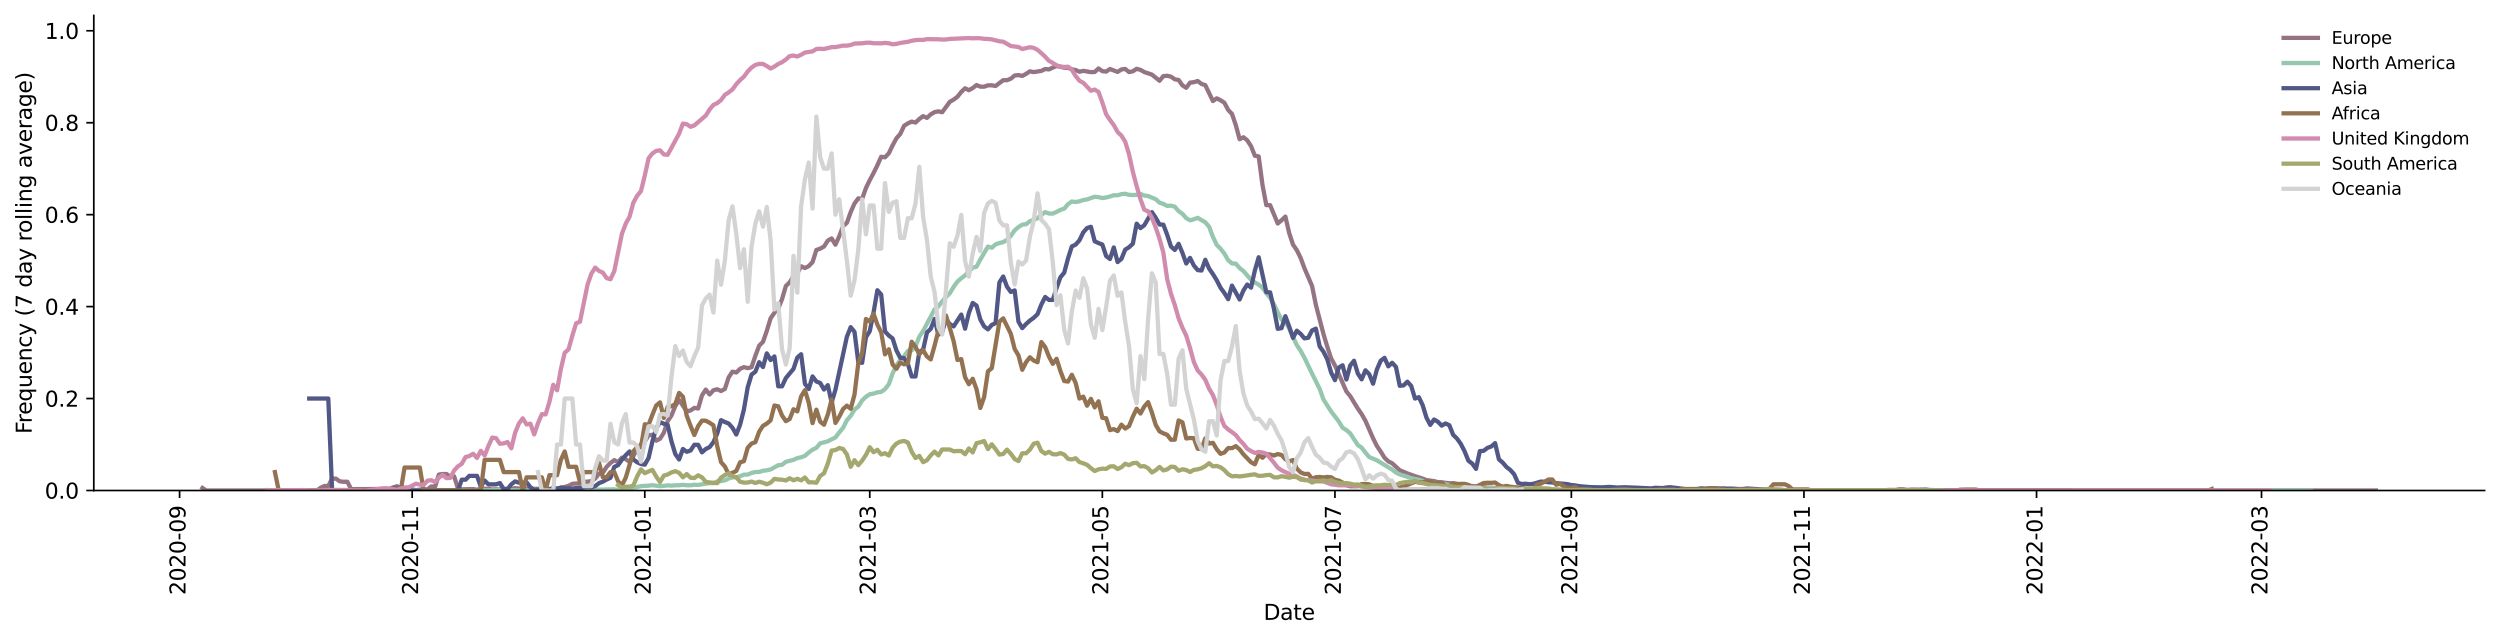 <?xml version="1.0" encoding="utf-8" standalone="no"?>
<!DOCTYPE svg PUBLIC "-//W3C//DTD SVG 1.1//EN"
  "http://www.w3.org/Graphics/SVG/1.1/DTD/svg11.dtd">
<svg xmlns:xlink="http://www.w3.org/1999/xlink" width="1166.981pt" height="298.621pt" viewBox="0 0 1166.981 298.621" xmlns="http://www.w3.org/2000/svg" version="1.1">
 <defs>
  <style type="text/css">*{stroke-linejoin: round; stroke-linecap: butt}</style>
 </defs>
 <g id="figure_1">
  <g id="patch_1">
   <path d="M 0 298.621 
L 1166.981 298.621 
L 1166.981 0 
L 0 0 
z
" style="fill: #ffffff"/>
  </g>
  <g id="axes_1">
   <g id="patch_2">
    <path d="M 43.781 228.96 
L 1159.781 228.96 
L 1159.781 7.2 
L 43.781 7.2 
z
" style="fill: #ffffff"/>
   </g>
   <g id="matplotlib.axis_1">
    <g id="xtick_1">
     <g id="line2d_1">
      <defs>
       <path id="me5052cbfc9" d="M 0 0 
L 0 3.5 
" style="stroke: #000000; stroke-width: 0.8"/>
      </defs>
      <g>
       <use xlink:href="#me5052cbfc9" x="83.829" y="228.96" style="stroke: #000000; stroke-width: 0.8"/>
      </g>
     </g>
     <g id="text_1">
      <!-- 2020-09 -->
      <g transform="translate(86.588 277.743)rotate(-90)scale(0.1 -0.1)">
       <defs>
        <path id="DejaVuSans-32" d="M 1228 531 
L 3431 531 
L 3431 0 
L 469 0 
L 469 531 
Q 828 903 1448 1529 
Q 2069 2156 2228 2338 
Q 2531 2678 2651 2914 
Q 2772 3150 2772 3378 
Q 2772 3750 2511 3984 
Q 2250 4219 1831 4219 
Q 1534 4219 1204 4116 
Q 875 4013 500 3803 
L 500 4441 
Q 881 4594 1212 4672 
Q 1544 4750 1819 4750 
Q 2544 4750 2975 4387 
Q 3406 4025 3406 3419 
Q 3406 3131 3298 2873 
Q 3191 2616 2906 2266 
Q 2828 2175 2409 1742 
Q 1991 1309 1228 531 
z
" transform="scale(0.016)"/>
        <path id="DejaVuSans-30" d="M 2034 4250 
Q 1547 4250 1301 3770 
Q 1056 3291 1056 2328 
Q 1056 1369 1301 889 
Q 1547 409 2034 409 
Q 2525 409 2770 889 
Q 3016 1369 3016 2328 
Q 3016 3291 2770 3770 
Q 2525 4250 2034 4250 
z
M 2034 4750 
Q 2819 4750 3233 4129 
Q 3647 3509 3647 2328 
Q 3647 1150 3233 529 
Q 2819 -91 2034 -91 
Q 1250 -91 836 529 
Q 422 1150 422 2328 
Q 422 3509 836 4129 
Q 1250 4750 2034 4750 
z
" transform="scale(0.016)"/>
        <path id="DejaVuSans-2d" d="M 313 2009 
L 1997 2009 
L 1997 1497 
L 313 1497 
L 313 2009 
z
" transform="scale(0.016)"/>
        <path id="DejaVuSans-39" d="M 703 97 
L 703 672 
Q 941 559 1184 500 
Q 1428 441 1663 441 
Q 2288 441 2617 861 
Q 2947 1281 2994 2138 
Q 2813 1869 2534 1725 
Q 2256 1581 1919 1581 
Q 1219 1581 811 2004 
Q 403 2428 403 3163 
Q 403 3881 828 4315 
Q 1253 4750 1959 4750 
Q 2769 4750 3195 4129 
Q 3622 3509 3622 2328 
Q 3622 1225 3098 567 
Q 2575 -91 1691 -91 
Q 1453 -91 1209 -44 
Q 966 3 703 97 
z
M 1959 2075 
Q 2384 2075 2632 2365 
Q 2881 2656 2881 3163 
Q 2881 3666 2632 3958 
Q 2384 4250 1959 4250 
Q 1534 4250 1286 3958 
Q 1038 3666 1038 3163 
Q 1038 2656 1286 2365 
Q 1534 2075 1959 2075 
z
" transform="scale(0.016)"/>
       </defs>
       <use xlink:href="#DejaVuSans-32"/>
       <use xlink:href="#DejaVuSans-30" x="63.623"/>
       <use xlink:href="#DejaVuSans-32" x="127.246"/>
       <use xlink:href="#DejaVuSans-30" x="190.869"/>
       <use xlink:href="#DejaVuSans-2d" x="254.492"/>
       <use xlink:href="#DejaVuSans-30" x="290.576"/>
       <use xlink:href="#DejaVuSans-39" x="354.199"/>
      </g>
     </g>
    </g>
    <g id="xtick_2">
     <g id="line2d_2">
      <g>
       <use xlink:href="#me5052cbfc9" x="192.403" y="228.96" style="stroke: #000000; stroke-width: 0.8"/>
      </g>
     </g>
     <g id="text_2">
      <!-- 2020-11 -->
      <g transform="translate(195.163 277.743)rotate(-90)scale(0.1 -0.1)">
       <defs>
        <path id="DejaVuSans-31" d="M 794 531 
L 1825 531 
L 1825 4091 
L 703 3866 
L 703 4441 
L 1819 4666 
L 2450 4666 
L 2450 531 
L 3481 531 
L 3481 0 
L 794 0 
L 794 531 
z
" transform="scale(0.016)"/>
       </defs>
       <use xlink:href="#DejaVuSans-32"/>
       <use xlink:href="#DejaVuSans-30" x="63.623"/>
       <use xlink:href="#DejaVuSans-32" x="127.246"/>
       <use xlink:href="#DejaVuSans-30" x="190.869"/>
       <use xlink:href="#DejaVuSans-2d" x="254.492"/>
       <use xlink:href="#DejaVuSans-31" x="290.576"/>
       <use xlink:href="#DejaVuSans-31" x="354.199"/>
      </g>
     </g>
    </g>
    <g id="xtick_3">
     <g id="line2d_3">
      <g>
       <use xlink:href="#me5052cbfc9" x="300.977" y="228.96" style="stroke: #000000; stroke-width: 0.8"/>
      </g>
     </g>
     <g id="text_3">
      <!-- 2021-01 -->
      <g transform="translate(303.737 277.743)rotate(-90)scale(0.1 -0.1)">
       <use xlink:href="#DejaVuSans-32"/>
       <use xlink:href="#DejaVuSans-30" x="63.623"/>
       <use xlink:href="#DejaVuSans-32" x="127.246"/>
       <use xlink:href="#DejaVuSans-31" x="190.869"/>
       <use xlink:href="#DejaVuSans-2d" x="254.492"/>
       <use xlink:href="#DejaVuSans-30" x="290.576"/>
       <use xlink:href="#DejaVuSans-31" x="354.199"/>
      </g>
     </g>
    </g>
    <g id="xtick_4">
     <g id="line2d_4">
      <g>
       <use xlink:href="#me5052cbfc9" x="405.992" y="228.96" style="stroke: #000000; stroke-width: 0.8"/>
      </g>
     </g>
     <g id="text_4">
      <!-- 2021-03 -->
      <g transform="translate(408.751 277.743)rotate(-90)scale(0.1 -0.1)">
       <defs>
        <path id="DejaVuSans-33" d="M 2597 2516 
Q 3050 2419 3304 2112 
Q 3559 1806 3559 1356 
Q 3559 666 3084 287 
Q 2609 -91 1734 -91 
Q 1441 -91 1130 -33 
Q 819 25 488 141 
L 488 750 
Q 750 597 1062 519 
Q 1375 441 1716 441 
Q 2309 441 2620 675 
Q 2931 909 2931 1356 
Q 2931 1769 2642 2001 
Q 2353 2234 1838 2234 
L 1294 2234 
L 1294 2753 
L 1863 2753 
Q 2328 2753 2575 2939 
Q 2822 3125 2822 3475 
Q 2822 3834 2567 4026 
Q 2313 4219 1838 4219 
Q 1578 4219 1281 4162 
Q 984 4106 628 3988 
L 628 4550 
Q 988 4650 1302 4700 
Q 1616 4750 1894 4750 
Q 2613 4750 3031 4423 
Q 3450 4097 3450 3541 
Q 3450 3153 3228 2886 
Q 3006 2619 2597 2516 
z
" transform="scale(0.016)"/>
       </defs>
       <use xlink:href="#DejaVuSans-32"/>
       <use xlink:href="#DejaVuSans-30" x="63.623"/>
       <use xlink:href="#DejaVuSans-32" x="127.246"/>
       <use xlink:href="#DejaVuSans-31" x="190.869"/>
       <use xlink:href="#DejaVuSans-2d" x="254.492"/>
       <use xlink:href="#DejaVuSans-30" x="290.576"/>
       <use xlink:href="#DejaVuSans-33" x="354.199"/>
      </g>
     </g>
    </g>
    <g id="xtick_5">
     <g id="line2d_5">
      <g>
       <use xlink:href="#me5052cbfc9" x="514.566" y="228.96" style="stroke: #000000; stroke-width: 0.8"/>
      </g>
     </g>
     <g id="text_5">
      <!-- 2021-05 -->
      <g transform="translate(517.325 277.743)rotate(-90)scale(0.1 -0.1)">
       <defs>
        <path id="DejaVuSans-35" d="M 691 4666 
L 3169 4666 
L 3169 4134 
L 1269 4134 
L 1269 2991 
Q 1406 3038 1543 3061 
Q 1681 3084 1819 3084 
Q 2600 3084 3056 2656 
Q 3513 2228 3513 1497 
Q 3513 744 3044 326 
Q 2575 -91 1722 -91 
Q 1428 -91 1123 -41 
Q 819 9 494 109 
L 494 744 
Q 775 591 1075 516 
Q 1375 441 1709 441 
Q 2250 441 2565 725 
Q 2881 1009 2881 1497 
Q 2881 1984 2565 2268 
Q 2250 2553 1709 2553 
Q 1456 2553 1204 2497 
Q 953 2441 691 2322 
L 691 4666 
z
" transform="scale(0.016)"/>
       </defs>
       <use xlink:href="#DejaVuSans-32"/>
       <use xlink:href="#DejaVuSans-30" x="63.623"/>
       <use xlink:href="#DejaVuSans-32" x="127.246"/>
       <use xlink:href="#DejaVuSans-31" x="190.869"/>
       <use xlink:href="#DejaVuSans-2d" x="254.492"/>
       <use xlink:href="#DejaVuSans-30" x="290.576"/>
       <use xlink:href="#DejaVuSans-35" x="354.199"/>
      </g>
     </g>
    </g>
    <g id="xtick_6">
     <g id="line2d_6">
      <g>
       <use xlink:href="#me5052cbfc9" x="623.14" y="228.96" style="stroke: #000000; stroke-width: 0.8"/>
      </g>
     </g>
     <g id="text_6">
      <!-- 2021-07 -->
      <g transform="translate(625.899 277.743)rotate(-90)scale(0.1 -0.1)">
       <defs>
        <path id="DejaVuSans-37" d="M 525 4666 
L 3525 4666 
L 3525 4397 
L 1831 0 
L 1172 0 
L 2766 4134 
L 525 4134 
L 525 4666 
z
" transform="scale(0.016)"/>
       </defs>
       <use xlink:href="#DejaVuSans-32"/>
       <use xlink:href="#DejaVuSans-30" x="63.623"/>
       <use xlink:href="#DejaVuSans-32" x="127.246"/>
       <use xlink:href="#DejaVuSans-31" x="190.869"/>
       <use xlink:href="#DejaVuSans-2d" x="254.492"/>
       <use xlink:href="#DejaVuSans-30" x="290.576"/>
       <use xlink:href="#DejaVuSans-37" x="354.199"/>
      </g>
     </g>
    </g>
    <g id="xtick_7">
     <g id="line2d_7">
      <g>
       <use xlink:href="#me5052cbfc9" x="733.494" y="228.96" style="stroke: #000000; stroke-width: 0.8"/>
      </g>
     </g>
     <g id="text_7">
      <!-- 2021-09 -->
      <g transform="translate(736.254 277.743)rotate(-90)scale(0.1 -0.1)">
       <use xlink:href="#DejaVuSans-32"/>
       <use xlink:href="#DejaVuSans-30" x="63.623"/>
       <use xlink:href="#DejaVuSans-32" x="127.246"/>
       <use xlink:href="#DejaVuSans-31" x="190.869"/>
       <use xlink:href="#DejaVuSans-2d" x="254.492"/>
       <use xlink:href="#DejaVuSans-30" x="290.576"/>
       <use xlink:href="#DejaVuSans-39" x="354.199"/>
      </g>
     </g>
    </g>
    <g id="xtick_8">
     <g id="line2d_8">
      <g>
       <use xlink:href="#me5052cbfc9" x="842.068" y="228.96" style="stroke: #000000; stroke-width: 0.8"/>
      </g>
     </g>
     <g id="text_8">
      <!-- 2021-11 -->
      <g transform="translate(844.828 277.743)rotate(-90)scale(0.1 -0.1)">
       <use xlink:href="#DejaVuSans-32"/>
       <use xlink:href="#DejaVuSans-30" x="63.623"/>
       <use xlink:href="#DejaVuSans-32" x="127.246"/>
       <use xlink:href="#DejaVuSans-31" x="190.869"/>
       <use xlink:href="#DejaVuSans-2d" x="254.492"/>
       <use xlink:href="#DejaVuSans-31" x="290.576"/>
       <use xlink:href="#DejaVuSans-31" x="354.199"/>
      </g>
     </g>
    </g>
    <g id="xtick_9">
     <g id="line2d_9">
      <g>
       <use xlink:href="#me5052cbfc9" x="950.642" y="228.96" style="stroke: #000000; stroke-width: 0.8"/>
      </g>
     </g>
     <g id="text_9">
      <!-- 2022-01 -->
      <g transform="translate(953.402 277.743)rotate(-90)scale(0.1 -0.1)">
       <use xlink:href="#DejaVuSans-32"/>
       <use xlink:href="#DejaVuSans-30" x="63.623"/>
       <use xlink:href="#DejaVuSans-32" x="127.246"/>
       <use xlink:href="#DejaVuSans-32" x="190.869"/>
       <use xlink:href="#DejaVuSans-2d" x="254.492"/>
       <use xlink:href="#DejaVuSans-30" x="290.576"/>
       <use xlink:href="#DejaVuSans-31" x="354.199"/>
      </g>
     </g>
    </g>
    <g id="xtick_10">
     <g id="line2d_10">
      <g>
       <use xlink:href="#me5052cbfc9" x="1055.657" y="228.96" style="stroke: #000000; stroke-width: 0.8"/>
      </g>
     </g>
     <g id="text_10">
      <!-- 2022-03 -->
      <g transform="translate(1058.416 277.743)rotate(-90)scale(0.1 -0.1)">
       <use xlink:href="#DejaVuSans-32"/>
       <use xlink:href="#DejaVuSans-30" x="63.623"/>
       <use xlink:href="#DejaVuSans-32" x="127.246"/>
       <use xlink:href="#DejaVuSans-32" x="190.869"/>
       <use xlink:href="#DejaVuSans-2d" x="254.492"/>
       <use xlink:href="#DejaVuSans-30" x="290.576"/>
       <use xlink:href="#DejaVuSans-33" x="354.199"/>
      </g>
     </g>
    </g>
    <g id="text_11">
     <!-- Date -->
     <g transform="translate(589.83 289.341)scale(0.1 -0.1)">
      <defs>
       <path id="DejaVuSans-44" d="M 1259 4147 
L 1259 519 
L 2022 519 
Q 2988 519 3436 956 
Q 3884 1394 3884 2338 
Q 3884 3275 3436 3711 
Q 2988 4147 2022 4147 
L 1259 4147 
z
M 628 4666 
L 1925 4666 
Q 3281 4666 3915 4102 
Q 4550 3538 4550 2338 
Q 4550 1131 3912 565 
Q 3275 0 1925 0 
L 628 0 
L 628 4666 
z
" transform="scale(0.016)"/>
       <path id="DejaVuSans-61" d="M 2194 1759 
Q 1497 1759 1228 1600 
Q 959 1441 959 1056 
Q 959 750 1161 570 
Q 1363 391 1709 391 
Q 2188 391 2477 730 
Q 2766 1069 2766 1631 
L 2766 1759 
L 2194 1759 
z
M 3341 1997 
L 3341 0 
L 2766 0 
L 2766 531 
Q 2569 213 2275 61 
Q 1981 -91 1556 -91 
Q 1019 -91 701 211 
Q 384 513 384 1019 
Q 384 1609 779 1909 
Q 1175 2209 1959 2209 
L 2766 2209 
L 2766 2266 
Q 2766 2663 2505 2880 
Q 2244 3097 1772 3097 
Q 1472 3097 1187 3025 
Q 903 2953 641 2809 
L 641 3341 
Q 956 3463 1253 3523 
Q 1550 3584 1831 3584 
Q 2591 3584 2966 3190 
Q 3341 2797 3341 1997 
z
" transform="scale(0.016)"/>
       <path id="DejaVuSans-74" d="M 1172 4494 
L 1172 3500 
L 2356 3500 
L 2356 3053 
L 1172 3053 
L 1172 1153 
Q 1172 725 1289 603 
Q 1406 481 1766 481 
L 2356 481 
L 2356 0 
L 1766 0 
Q 1100 0 847 248 
Q 594 497 594 1153 
L 594 3053 
L 172 3053 
L 172 3500 
L 594 3500 
L 594 4494 
L 1172 4494 
z
" transform="scale(0.016)"/>
       <path id="DejaVuSans-65" d="M 3597 1894 
L 3597 1613 
L 953 1613 
Q 991 1019 1311 708 
Q 1631 397 2203 397 
Q 2534 397 2845 478 
Q 3156 559 3463 722 
L 3463 178 
Q 3153 47 2828 -22 
Q 2503 -91 2169 -91 
Q 1331 -91 842 396 
Q 353 884 353 1716 
Q 353 2575 817 3079 
Q 1281 3584 2069 3584 
Q 2775 3584 3186 3129 
Q 3597 2675 3597 1894 
z
M 3022 2063 
Q 3016 2534 2758 2815 
Q 2500 3097 2075 3097 
Q 1594 3097 1305 2825 
Q 1016 2553 972 2059 
L 3022 2063 
z
" transform="scale(0.016)"/>
      </defs>
      <use xlink:href="#DejaVuSans-44"/>
      <use xlink:href="#DejaVuSans-61" x="77.002"/>
      <use xlink:href="#DejaVuSans-74" x="138.281"/>
      <use xlink:href="#DejaVuSans-65" x="177.49"/>
     </g>
    </g>
   </g>
   <g id="matplotlib.axis_2">
    <g id="ytick_1">
     <g id="line2d_11">
      <defs>
       <path id="mf29e9a2d4e" d="M 0 0 
L -3.5 0 
" style="stroke: #000000; stroke-width: 0.8"/>
      </defs>
      <g>
       <use xlink:href="#mf29e9a2d4e" x="43.781" y="228.96" style="stroke: #000000; stroke-width: 0.8"/>
      </g>
     </g>
     <g id="text_12">
      <!-- 0.0 -->
      <g transform="translate(20.878 232.759)scale(0.1 -0.1)">
       <defs>
        <path id="DejaVuSans-2e" d="M 684 794 
L 1344 794 
L 1344 0 
L 684 0 
L 684 794 
z
" transform="scale(0.016)"/>
       </defs>
       <use xlink:href="#DejaVuSans-30"/>
       <use xlink:href="#DejaVuSans-2e" x="63.623"/>
       <use xlink:href="#DejaVuSans-30" x="95.41"/>
      </g>
     </g>
    </g>
    <g id="ytick_2">
     <g id="line2d_12">
      <g>
       <use xlink:href="#mf29e9a2d4e" x="43.781" y="186.041" style="stroke: #000000; stroke-width: 0.8"/>
      </g>
     </g>
     <g id="text_13">
      <!-- 0.2 -->
      <g transform="translate(20.878 189.84)scale(0.1 -0.1)">
       <use xlink:href="#DejaVuSans-30"/>
       <use xlink:href="#DejaVuSans-2e" x="63.623"/>
       <use xlink:href="#DejaVuSans-32" x="95.41"/>
      </g>
     </g>
    </g>
    <g id="ytick_3">
     <g id="line2d_13">
      <g>
       <use xlink:href="#mf29e9a2d4e" x="43.781" y="143.121" style="stroke: #000000; stroke-width: 0.8"/>
      </g>
     </g>
     <g id="text_14">
      <!-- 0.4 -->
      <g transform="translate(20.878 146.921)scale(0.1 -0.1)">
       <defs>
        <path id="DejaVuSans-34" d="M 2419 4116 
L 825 1625 
L 2419 1625 
L 2419 4116 
z
M 2253 4666 
L 3047 4666 
L 3047 1625 
L 3713 1625 
L 3713 1100 
L 3047 1100 
L 3047 0 
L 2419 0 
L 2419 1100 
L 313 1100 
L 313 1709 
L 2253 4666 
z
" transform="scale(0.016)"/>
       </defs>
       <use xlink:href="#DejaVuSans-30"/>
       <use xlink:href="#DejaVuSans-2e" x="63.623"/>
       <use xlink:href="#DejaVuSans-34" x="95.41"/>
      </g>
     </g>
    </g>
    <g id="ytick_4">
     <g id="line2d_14">
      <g>
       <use xlink:href="#mf29e9a2d4e" x="43.781" y="100.202" style="stroke: #000000; stroke-width: 0.8"/>
      </g>
     </g>
     <g id="text_15">
      <!-- 0.6 -->
      <g transform="translate(20.878 104.001)scale(0.1 -0.1)">
       <defs>
        <path id="DejaVuSans-36" d="M 2113 2584 
Q 1688 2584 1439 2293 
Q 1191 2003 1191 1497 
Q 1191 994 1439 701 
Q 1688 409 2113 409 
Q 2538 409 2786 701 
Q 3034 994 3034 1497 
Q 3034 2003 2786 2293 
Q 2538 2584 2113 2584 
z
M 3366 4563 
L 3366 3988 
Q 3128 4100 2886 4159 
Q 2644 4219 2406 4219 
Q 1781 4219 1451 3797 
Q 1122 3375 1075 2522 
Q 1259 2794 1537 2939 
Q 1816 3084 2150 3084 
Q 2853 3084 3261 2657 
Q 3669 2231 3669 1497 
Q 3669 778 3244 343 
Q 2819 -91 2113 -91 
Q 1303 -91 875 529 
Q 447 1150 447 2328 
Q 447 3434 972 4092 
Q 1497 4750 2381 4750 
Q 2619 4750 2861 4703 
Q 3103 4656 3366 4563 
z
" transform="scale(0.016)"/>
       </defs>
       <use xlink:href="#DejaVuSans-30"/>
       <use xlink:href="#DejaVuSans-2e" x="63.623"/>
       <use xlink:href="#DejaVuSans-36" x="95.41"/>
      </g>
     </g>
    </g>
    <g id="ytick_5">
     <g id="line2d_15">
      <g>
       <use xlink:href="#mf29e9a2d4e" x="43.781" y="57.283" style="stroke: #000000; stroke-width: 0.8"/>
      </g>
     </g>
     <g id="text_16">
      <!-- 0.8 -->
      <g transform="translate(20.878 61.082)scale(0.1 -0.1)">
       <defs>
        <path id="DejaVuSans-38" d="M 2034 2216 
Q 1584 2216 1326 1975 
Q 1069 1734 1069 1313 
Q 1069 891 1326 650 
Q 1584 409 2034 409 
Q 2484 409 2743 651 
Q 3003 894 3003 1313 
Q 3003 1734 2745 1975 
Q 2488 2216 2034 2216 
z
M 1403 2484 
Q 997 2584 770 2862 
Q 544 3141 544 3541 
Q 544 4100 942 4425 
Q 1341 4750 2034 4750 
Q 2731 4750 3128 4425 
Q 3525 4100 3525 3541 
Q 3525 3141 3298 2862 
Q 3072 2584 2669 2484 
Q 3125 2378 3379 2068 
Q 3634 1759 3634 1313 
Q 3634 634 3220 271 
Q 2806 -91 2034 -91 
Q 1263 -91 848 271 
Q 434 634 434 1313 
Q 434 1759 690 2068 
Q 947 2378 1403 2484 
z
M 1172 3481 
Q 1172 3119 1398 2916 
Q 1625 2713 2034 2713 
Q 2441 2713 2670 2916 
Q 2900 3119 2900 3481 
Q 2900 3844 2670 4047 
Q 2441 4250 2034 4250 
Q 1625 4250 1398 4047 
Q 1172 3844 1172 3481 
z
" transform="scale(0.016)"/>
       </defs>
       <use xlink:href="#DejaVuSans-30"/>
       <use xlink:href="#DejaVuSans-2e" x="63.623"/>
       <use xlink:href="#DejaVuSans-38" x="95.41"/>
      </g>
     </g>
    </g>
    <g id="ytick_6">
     <g id="line2d_16">
      <g>
       <use xlink:href="#mf29e9a2d4e" x="43.781" y="14.363" style="stroke: #000000; stroke-width: 0.8"/>
      </g>
     </g>
     <g id="text_17">
      <!-- 1.0 -->
      <g transform="translate(20.878 18.162)scale(0.1 -0.1)">
       <use xlink:href="#DejaVuSans-31"/>
       <use xlink:href="#DejaVuSans-2e" x="63.623"/>
       <use xlink:href="#DejaVuSans-30" x="95.41"/>
      </g>
     </g>
    </g>
    <g id="text_18">
     <!-- Frequency (7 day rolling average) -->
     <g transform="translate(14.798 202.529)rotate(-90)scale(0.1 -0.1)">
      <defs>
       <path id="DejaVuSans-46" d="M 628 4666 
L 3309 4666 
L 3309 4134 
L 1259 4134 
L 1259 2759 
L 3109 2759 
L 3109 2228 
L 1259 2228 
L 1259 0 
L 628 0 
L 628 4666 
z
" transform="scale(0.016)"/>
       <path id="DejaVuSans-72" d="M 2631 2963 
Q 2534 3019 2420 3045 
Q 2306 3072 2169 3072 
Q 1681 3072 1420 2755 
Q 1159 2438 1159 1844 
L 1159 0 
L 581 0 
L 581 3500 
L 1159 3500 
L 1159 2956 
Q 1341 3275 1631 3429 
Q 1922 3584 2338 3584 
Q 2397 3584 2469 3576 
Q 2541 3569 2628 3553 
L 2631 2963 
z
" transform="scale(0.016)"/>
       <path id="DejaVuSans-71" d="M 947 1747 
Q 947 1113 1208 752 
Q 1469 391 1925 391 
Q 2381 391 2643 752 
Q 2906 1113 2906 1747 
Q 2906 2381 2643 2742 
Q 2381 3103 1925 3103 
Q 1469 3103 1208 2742 
Q 947 2381 947 1747 
z
M 2906 525 
Q 2725 213 2448 61 
Q 2172 -91 1784 -91 
Q 1150 -91 751 415 
Q 353 922 353 1747 
Q 353 2572 751 3078 
Q 1150 3584 1784 3584 
Q 2172 3584 2448 3432 
Q 2725 3281 2906 2969 
L 2906 3500 
L 3481 3500 
L 3481 -1331 
L 2906 -1331 
L 2906 525 
z
" transform="scale(0.016)"/>
       <path id="DejaVuSans-75" d="M 544 1381 
L 544 3500 
L 1119 3500 
L 1119 1403 
Q 1119 906 1312 657 
Q 1506 409 1894 409 
Q 2359 409 2629 706 
Q 2900 1003 2900 1516 
L 2900 3500 
L 3475 3500 
L 3475 0 
L 2900 0 
L 2900 538 
Q 2691 219 2414 64 
Q 2138 -91 1772 -91 
Q 1169 -91 856 284 
Q 544 659 544 1381 
z
M 1991 3584 
L 1991 3584 
z
" transform="scale(0.016)"/>
       <path id="DejaVuSans-6e" d="M 3513 2113 
L 3513 0 
L 2938 0 
L 2938 2094 
Q 2938 2591 2744 2837 
Q 2550 3084 2163 3084 
Q 1697 3084 1428 2787 
Q 1159 2491 1159 1978 
L 1159 0 
L 581 0 
L 581 3500 
L 1159 3500 
L 1159 2956 
Q 1366 3272 1645 3428 
Q 1925 3584 2291 3584 
Q 2894 3584 3203 3211 
Q 3513 2838 3513 2113 
z
" transform="scale(0.016)"/>
       <path id="DejaVuSans-63" d="M 3122 3366 
L 3122 2828 
Q 2878 2963 2633 3030 
Q 2388 3097 2138 3097 
Q 1578 3097 1268 2742 
Q 959 2388 959 1747 
Q 959 1106 1268 751 
Q 1578 397 2138 397 
Q 2388 397 2633 464 
Q 2878 531 3122 666 
L 3122 134 
Q 2881 22 2623 -34 
Q 2366 -91 2075 -91 
Q 1284 -91 818 406 
Q 353 903 353 1747 
Q 353 2603 823 3093 
Q 1294 3584 2113 3584 
Q 2378 3584 2631 3529 
Q 2884 3475 3122 3366 
z
" transform="scale(0.016)"/>
       <path id="DejaVuSans-79" d="M 2059 -325 
Q 1816 -950 1584 -1140 
Q 1353 -1331 966 -1331 
L 506 -1331 
L 506 -850 
L 844 -850 
Q 1081 -850 1212 -737 
Q 1344 -625 1503 -206 
L 1606 56 
L 191 3500 
L 800 3500 
L 1894 763 
L 2988 3500 
L 3597 3500 
L 2059 -325 
z
" transform="scale(0.016)"/>
       <path id="DejaVuSans-20" transform="scale(0.016)"/>
       <path id="DejaVuSans-28" d="M 1984 4856 
Q 1566 4138 1362 3434 
Q 1159 2731 1159 2009 
Q 1159 1288 1364 580 
Q 1569 -128 1984 -844 
L 1484 -844 
Q 1016 -109 783 600 
Q 550 1309 550 2009 
Q 550 2706 781 3412 
Q 1013 4119 1484 4856 
L 1984 4856 
z
" transform="scale(0.016)"/>
       <path id="DejaVuSans-64" d="M 2906 2969 
L 2906 4863 
L 3481 4863 
L 3481 0 
L 2906 0 
L 2906 525 
Q 2725 213 2448 61 
Q 2172 -91 1784 -91 
Q 1150 -91 751 415 
Q 353 922 353 1747 
Q 353 2572 751 3078 
Q 1150 3584 1784 3584 
Q 2172 3584 2448 3432 
Q 2725 3281 2906 2969 
z
M 947 1747 
Q 947 1113 1208 752 
Q 1469 391 1925 391 
Q 2381 391 2643 752 
Q 2906 1113 2906 1747 
Q 2906 2381 2643 2742 
Q 2381 3103 1925 3103 
Q 1469 3103 1208 2742 
Q 947 2381 947 1747 
z
" transform="scale(0.016)"/>
       <path id="DejaVuSans-6f" d="M 1959 3097 
Q 1497 3097 1228 2736 
Q 959 2375 959 1747 
Q 959 1119 1226 758 
Q 1494 397 1959 397 
Q 2419 397 2687 759 
Q 2956 1122 2956 1747 
Q 2956 2369 2687 2733 
Q 2419 3097 1959 3097 
z
M 1959 3584 
Q 2709 3584 3137 3096 
Q 3566 2609 3566 1747 
Q 3566 888 3137 398 
Q 2709 -91 1959 -91 
Q 1206 -91 779 398 
Q 353 888 353 1747 
Q 353 2609 779 3096 
Q 1206 3584 1959 3584 
z
" transform="scale(0.016)"/>
       <path id="DejaVuSans-6c" d="M 603 4863 
L 1178 4863 
L 1178 0 
L 603 0 
L 603 4863 
z
" transform="scale(0.016)"/>
       <path id="DejaVuSans-69" d="M 603 3500 
L 1178 3500 
L 1178 0 
L 603 0 
L 603 3500 
z
M 603 4863 
L 1178 4863 
L 1178 4134 
L 603 4134 
L 603 4863 
z
" transform="scale(0.016)"/>
       <path id="DejaVuSans-67" d="M 2906 1791 
Q 2906 2416 2648 2759 
Q 2391 3103 1925 3103 
Q 1463 3103 1205 2759 
Q 947 2416 947 1791 
Q 947 1169 1205 825 
Q 1463 481 1925 481 
Q 2391 481 2648 825 
Q 2906 1169 2906 1791 
z
M 3481 434 
Q 3481 -459 3084 -895 
Q 2688 -1331 1869 -1331 
Q 1566 -1331 1297 -1286 
Q 1028 -1241 775 -1147 
L 775 -588 
Q 1028 -725 1275 -790 
Q 1522 -856 1778 -856 
Q 2344 -856 2625 -561 
Q 2906 -266 2906 331 
L 2906 616 
Q 2728 306 2450 153 
Q 2172 0 1784 0 
Q 1141 0 747 490 
Q 353 981 353 1791 
Q 353 2603 747 3093 
Q 1141 3584 1784 3584 
Q 2172 3584 2450 3431 
Q 2728 3278 2906 2969 
L 2906 3500 
L 3481 3500 
L 3481 434 
z
" transform="scale(0.016)"/>
       <path id="DejaVuSans-76" d="M 191 3500 
L 800 3500 
L 1894 563 
L 2988 3500 
L 3597 3500 
L 2284 0 
L 1503 0 
L 191 3500 
z
" transform="scale(0.016)"/>
       <path id="DejaVuSans-29" d="M 513 4856 
L 1013 4856 
Q 1481 4119 1714 3412 
Q 1947 2706 1947 2009 
Q 1947 1309 1714 600 
Q 1481 -109 1013 -844 
L 513 -844 
Q 928 -128 1133 580 
Q 1338 1288 1338 2009 
Q 1338 2731 1133 3434 
Q 928 4138 513 4856 
z
" transform="scale(0.016)"/>
      </defs>
      <use xlink:href="#DejaVuSans-46"/>
      <use xlink:href="#DejaVuSans-72" x="50.27"/>
      <use xlink:href="#DejaVuSans-65" x="89.133"/>
      <use xlink:href="#DejaVuSans-71" x="150.656"/>
      <use xlink:href="#DejaVuSans-75" x="214.133"/>
      <use xlink:href="#DejaVuSans-65" x="277.512"/>
      <use xlink:href="#DejaVuSans-6e" x="339.035"/>
      <use xlink:href="#DejaVuSans-63" x="402.414"/>
      <use xlink:href="#DejaVuSans-79" x="457.395"/>
      <use xlink:href="#DejaVuSans-20" x="516.574"/>
      <use xlink:href="#DejaVuSans-28" x="548.361"/>
      <use xlink:href="#DejaVuSans-37" x="587.375"/>
      <use xlink:href="#DejaVuSans-20" x="650.998"/>
      <use xlink:href="#DejaVuSans-64" x="682.785"/>
      <use xlink:href="#DejaVuSans-61" x="746.262"/>
      <use xlink:href="#DejaVuSans-79" x="807.541"/>
      <use xlink:href="#DejaVuSans-20" x="866.721"/>
      <use xlink:href="#DejaVuSans-72" x="898.508"/>
      <use xlink:href="#DejaVuSans-6f" x="937.371"/>
      <use xlink:href="#DejaVuSans-6c" x="998.553"/>
      <use xlink:href="#DejaVuSans-6c" x="1026.336"/>
      <use xlink:href="#DejaVuSans-69" x="1054.119"/>
      <use xlink:href="#DejaVuSans-6e" x="1081.902"/>
      <use xlink:href="#DejaVuSans-67" x="1145.281"/>
      <use xlink:href="#DejaVuSans-20" x="1208.758"/>
      <use xlink:href="#DejaVuSans-61" x="1240.545"/>
      <use xlink:href="#DejaVuSans-76" x="1301.824"/>
      <use xlink:href="#DejaVuSans-65" x="1361.004"/>
      <use xlink:href="#DejaVuSans-72" x="1422.527"/>
      <use xlink:href="#DejaVuSans-61" x="1463.641"/>
      <use xlink:href="#DejaVuSans-67" x="1524.92"/>
      <use xlink:href="#DejaVuSans-65" x="1588.396"/>
      <use xlink:href="#DejaVuSans-29" x="1649.92"/>
     </g>
    </g>
   </g>
   <g id="line2d_17">
    <path d="M 94.509 227.784 
L 96.288 228.96 
L 147.906 228.96 
L 149.686 227.698 
L 151.465 226.856 
L 153.245 226.856 
L 155.025 223.423 
L 156.805 223.423 
L 158.585 224.685 
L 160.365 224.886 
L 162.145 224.886 
L 163.925 228.319 
L 181.724 228.245 
L 183.504 227.523 
L 185.284 226.966 
L 187.064 227.681 
L 190.623 227.681 
L 192.403 228.403 
L 194.183 228.808 
L 195.963 228.544 
L 197.743 228.413 
L 199.523 228.413 
L 201.303 227.072 
L 203.083 227.224 
L 204.863 221.527 
L 206.642 221.259 
L 208.422 221.259 
L 210.202 222.6 
L 211.982 222.339 
L 213.762 228.013 
L 215.542 228.412 
L 220.882 228.314 
L 222.662 228.601 
L 224.442 228.129 
L 228.001 228.17 
L 229.781 228.488 
L 231.561 228.419 
L 233.341 228.518 
L 235.121 228.16 
L 238.681 228.16 
L 240.461 227.894 
L 244.02 228.19 
L 245.8 228.102 
L 247.58 227.875 
L 249.36 228.21 
L 252.92 228.122 
L 256.48 228.258 
L 258.26 228.17 
L 260.04 228.3 
L 261.82 227.527 
L 263.599 227.3 
L 265.379 226.811 
L 267.159 225.852 
L 268.939 225.683 
L 270.719 225.813 
L 272.499 224.969 
L 274.279 224.82 
L 276.059 224.548 
L 277.839 223.37 
L 279.619 221.049 
L 281.398 220.69 
L 283.178 217.913 
L 284.958 216.135 
L 286.738 214.779 
L 288.518 215.772 
L 290.298 213.619 
L 292.078 214.348 
L 293.858 215.599 
L 295.638 212.853 
L 297.418 209.667 
L 299.198 207.371 
L 300.977 206.065 
L 302.757 203.171 
L 304.537 202.961 
L 306.317 205.7 
L 308.097 204.815 
L 309.877 201.986 
L 311.657 196.55 
L 313.437 193.93 
L 315.217 189.567 
L 316.997 186.679 
L 320.556 192.013 
L 322.336 191.61 
L 324.116 190.392 
L 325.896 190.691 
L 327.676 184.583 
L 329.456 181.864 
L 331.236 184.15 
L 333.016 182.164 
L 334.796 181.711 
L 336.576 182.536 
L 338.355 181.555 
L 340.135 176.133 
L 341.915 173.478 
L 343.695 173.875 
L 345.475 172.152 
L 347.255 171.374 
L 349.035 171.832 
L 350.815 171.416 
L 352.595 166.086 
L 354.375 161.361 
L 356.154 159.589 
L 357.934 154.468 
L 359.714 148.568 
L 361.494 145.984 
L 363.274 144.044 
L 365.054 139.618 
L 366.834 133.508 
L 368.614 131.808 
L 370.394 128.882 
L 372.174 127.534 
L 373.953 124.293 
L 375.733 125.115 
L 377.513 124.217 
L 379.293 122.35 
L 381.073 116.673 
L 382.853 116.082 
L 384.633 115.079 
L 386.413 112.32 
L 388.193 111.288 
L 389.973 114.218 
L 391.753 110.285 
L 393.532 105.578 
L 395.312 103.993 
L 397.092 99.008 
L 398.872 94.987 
L 400.652 92.597 
L 402.432 92.856 
L 404.212 87.769 
L 405.992 84.104 
L 407.772 80.756 
L 409.552 77.14 
L 411.331 73.174 
L 413.111 73.419 
L 414.891 71.566 
L 416.671 67.835 
L 418.451 64.554 
L 420.231 62.533 
L 422.011 58.721 
L 423.791 57.591 
L 425.571 56.769 
L 427.351 57.208 
L 429.131 55.533 
L 430.91 54.218 
L 432.69 55.028 
L 434.47 53.376 
L 436.25 52.329 
L 438.03 51.98 
L 439.81 52.382 
L 443.37 47.503 
L 445.15 46.504 
L 446.93 45.161 
L 448.709 42.906 
L 450.489 41.212 
L 452.269 42.103 
L 454.049 41.104 
L 455.829 39.698 
L 457.609 40.449 
L 459.389 40.465 
L 461.169 39.835 
L 462.949 39.819 
L 464.729 40.141 
L 468.288 37.427 
L 470.068 37.457 
L 471.848 36.721 
L 473.628 35.244 
L 475.408 35.044 
L 477.188 35.437 
L 478.968 34.48 
L 480.748 33.294 
L 482.528 33.654 
L 486.087 33.096 
L 487.867 32.217 
L 489.647 32.403 
L 491.427 31.543 
L 493.207 30.843 
L 494.987 31.153 
L 496.767 31.606 
L 498.547 31.646 
L 500.327 32.362 
L 502.107 32.68 
L 503.887 33.483 
L 505.666 33.069 
L 509.226 33.67 
L 511.006 33.608 
L 512.786 31.945 
L 514.566 33.227 
L 516.346 33.414 
L 518.126 32.213 
L 521.686 33.574 
L 523.465 32.413 
L 525.245 32.178 
L 527.025 33.644 
L 528.805 33.282 
L 530.585 32.109 
L 532.365 32.617 
L 534.145 33.631 
L 537.705 34.821 
L 541.265 37.692 
L 543.044 35.528 
L 544.824 35.362 
L 546.604 35.775 
L 548.384 37.018 
L 550.164 37.338 
L 551.944 39.852 
L 553.724 40.986 
L 555.504 38.561 
L 557.284 38.358 
L 559.064 37.815 
L 560.843 39.171 
L 562.623 39.748 
L 566.183 47.164 
L 567.963 45.911 
L 569.743 46.8 
L 571.523 47.953 
L 573.303 51.307 
L 575.083 53.188 
L 576.863 58.419 
L 578.642 64.977 
L 580.422 64.078 
L 582.202 65.488 
L 583.982 68.247 
L 585.762 72.701 
L 587.542 73.01 
L 589.322 86.338 
L 591.102 95.753 
L 592.882 95.776 
L 596.442 104.332 
L 598.221 102.805 
L 600.001 101.108 
L 601.781 108.777 
L 603.561 114.174 
L 605.341 116.778 
L 607.121 120.385 
L 608.901 125.192 
L 612.461 133.51 
L 614.241 142.325 
L 617.8 155.988 
L 619.58 161.905 
L 621.36 167.307 
L 623.14 170.575 
L 628.48 182.715 
L 630.26 184.904 
L 633.82 190.721 
L 635.599 193.3 
L 637.379 196.439 
L 640.939 204.573 
L 642.719 208.186 
L 644.499 210.8 
L 646.279 213.662 
L 648.059 215.358 
L 649.839 216.243 
L 653.398 219.51 
L 656.958 220.987 
L 660.518 222.264 
L 664.078 223.392 
L 665.858 224.113 
L 669.418 224.58 
L 671.198 225.067 
L 672.977 225.128 
L 674.757 225.397 
L 680.097 225.806 
L 681.877 226.191 
L 687.217 226.879 
L 690.776 227.256 
L 692.556 227.324 
L 694.336 227.634 
L 701.456 227.91 
L 710.355 228.495 
L 712.135 228.379 
L 726.375 228.643 
L 735.274 228.755 
L 740.614 228.835 
L 745.953 228.896 
L 751.293 228.814 
L 767.312 228.943 
L 776.212 228.882 
L 779.772 228.856 
L 810.03 228.905 
L 811.81 228.655 
L 813.59 228.536 
L 818.93 228.552 
L 822.489 228.953 
L 1109.054 228.953 
L 1109.054 228.953 
" clip-path="url(#p90b8a0de69)" style="fill: none; stroke: #947383; stroke-width: 2; stroke-linecap: square"/>
   </g>
   <g id="line2d_18">
    <path d="M 187.064 228.603 
L 188.843 228.861 
L 203.083 228.878 
L 204.863 228.748 
L 222.662 228.96 
L 235.121 228.745 
L 238.681 228.837 
L 244.02 228.96 
L 252.92 228.94 
L 258.26 228.898 
L 272.499 228.809 
L 276.059 228.603 
L 283.178 228.482 
L 286.738 228.409 
L 288.518 228.604 
L 290.298 228.265 
L 295.638 227.698 
L 299.198 226.91 
L 302.757 226.7 
L 304.537 226.489 
L 308.097 226.941 
L 309.877 226.808 
L 311.657 226.556 
L 313.437 226.696 
L 315.217 226.53 
L 316.997 226.525 
L 318.776 226.321 
L 320.556 226.507 
L 322.336 226.521 
L 324.116 226.262 
L 325.896 226.369 
L 331.236 225.488 
L 333.016 225.565 
L 334.796 224.729 
L 336.576 224.543 
L 338.355 224.24 
L 340.135 223.372 
L 341.915 222.835 
L 343.695 222.787 
L 345.475 222.279 
L 347.255 221.548 
L 349.035 221.525 
L 350.815 220.772 
L 352.595 220.327 
L 354.375 220.299 
L 356.154 219.745 
L 357.934 219.534 
L 359.714 219.135 
L 363.274 217.165 
L 365.054 216.976 
L 366.834 215.565 
L 370.394 214.652 
L 372.174 213.832 
L 373.953 213.463 
L 375.733 212.768 
L 377.513 211.248 
L 379.293 209.884 
L 381.073 209.065 
L 382.853 206.935 
L 386.413 205.994 
L 389.973 204.186 
L 391.753 201.864 
L 393.532 199.728 
L 395.312 196.159 
L 397.092 194.118 
L 398.872 191.232 
L 400.652 189.787 
L 402.432 186.926 
L 404.212 185.228 
L 405.992 184.023 
L 407.772 183.728 
L 409.552 183.139 
L 411.331 182.933 
L 413.111 181.63 
L 414.891 179.365 
L 416.671 174.283 
L 418.451 170.572 
L 420.231 168.043 
L 422.011 166.301 
L 423.791 163.81 
L 425.571 163.578 
L 427.351 161.791 
L 429.131 157.159 
L 430.91 154.473 
L 436.25 144.437 
L 438.03 143.029 
L 439.81 140.736 
L 441.59 138.655 
L 443.37 136.86 
L 445.15 133.916 
L 446.93 131.435 
L 448.709 129.885 
L 450.489 128.527 
L 452.269 126.812 
L 454.049 124.913 
L 455.829 124.506 
L 457.609 121.152 
L 461.169 115.094 
L 462.949 115.653 
L 464.729 114.065 
L 466.509 113.441 
L 468.288 113.027 
L 470.068 111.95 
L 471.848 110.083 
L 473.628 107.52 
L 475.408 105.997 
L 477.188 104.866 
L 478.968 104.655 
L 480.748 103.252 
L 482.528 102.646 
L 484.308 101.874 
L 486.087 100.317 
L 487.867 99.006 
L 489.647 99.676 
L 491.427 99.701 
L 493.207 98.898 
L 494.987 97.973 
L 496.767 97.397 
L 498.547 95.301 
L 500.327 94.067 
L 502.107 94.287 
L 503.887 93.976 
L 505.666 93.36 
L 507.446 93.074 
L 511.006 91.838 
L 512.786 92.027 
L 514.566 92.453 
L 516.346 92.186 
L 518.126 91.719 
L 519.906 91.127 
L 521.686 91.156 
L 523.465 90.621 
L 525.245 90.441 
L 527.025 90.943 
L 528.805 91.03 
L 530.585 90.972 
L 532.365 90.533 
L 534.145 91.273 
L 535.925 91.499 
L 539.485 92.995 
L 541.265 94.602 
L 543.044 95.185 
L 544.824 96.119 
L 546.604 95.997 
L 548.384 96.485 
L 550.164 98.544 
L 551.944 99.81 
L 553.724 101.836 
L 555.504 102.851 
L 557.284 102.349 
L 559.064 101.678 
L 562.623 103.769 
L 564.403 105.849 
L 566.183 110.571 
L 567.963 114.32 
L 569.743 116.086 
L 571.523 118.392 
L 573.303 121.46 
L 575.083 122.956 
L 576.863 123.078 
L 578.642 125.137 
L 580.422 126.524 
L 583.982 130.618 
L 585.762 131.85 
L 587.542 132.873 
L 589.322 134.288 
L 591.102 136.851 
L 592.882 139.026 
L 594.662 142.067 
L 596.442 145.8 
L 598.221 149.206 
L 600.001 150.047 
L 601.781 153.328 
L 603.561 157.381 
L 605.341 161.054 
L 607.121 163.745 
L 608.901 166.994 
L 612.461 174.411 
L 616.02 181.556 
L 617.8 186.505 
L 621.36 192.082 
L 624.92 196.708 
L 626.7 199.676 
L 628.48 200.754 
L 630.26 202.267 
L 633.82 207.736 
L 635.599 208.95 
L 637.379 211.289 
L 639.159 213.362 
L 642.719 214.869 
L 649.839 219.182 
L 651.619 220.605 
L 653.398 221.465 
L 656.958 222.578 
L 658.738 223.226 
L 662.298 223.951 
L 665.858 225.048 
L 669.418 225.61 
L 671.198 225.87 
L 674.757 226.054 
L 678.317 226.585 
L 681.877 226.978 
L 683.657 227.215 
L 699.676 228.032 
L 703.236 228.02 
L 706.796 228.144 
L 710.355 228.296 
L 724.595 228.707 
L 728.154 228.738 
L 733.494 228.719 
L 745.953 228.649 
L 753.073 228.858 
L 760.193 228.901 
L 761.973 228.791 
L 769.092 228.807 
L 772.652 228.927 
L 794.011 228.952 
L 842.068 228.947 
L 1078.796 228.95 
L 1078.796 228.95 
" clip-path="url(#p90b8a0de69)" style="fill: none; stroke: #96c6ad; stroke-width: 2; stroke-linecap: square"/>
   </g>
   <g id="line2d_19">
    <path d="M 144.346 186.041 
L 153.245 186.041 
L 155.025 228.96 
L 181.724 228.96 
L 183.504 228.118 
L 190.623 228.118 
L 192.403 228.96 
L 213.762 228.96 
L 215.542 223.911 
L 217.322 223.911 
L 219.102 222.122 
L 222.662 222.122 
L 224.442 227.172 
L 226.221 224.31 
L 228.001 226.099 
L 231.561 226.099 
L 233.341 225.477 
L 235.121 228.338 
L 236.901 228.338 
L 238.681 226.079 
L 240.461 224.695 
L 242.241 225.317 
L 244.02 225.317 
L 245.8 225.155 
L 247.58 227.414 
L 249.36 228.798 
L 251.14 228.624 
L 254.7 228.582 
L 256.48 228.423 
L 258.26 227.84 
L 260.04 228.013 
L 261.82 227.741 
L 263.599 227.945 
L 265.379 227.938 
L 267.159 228.063 
L 268.939 227.818 
L 270.719 227.861 
L 274.279 227.278 
L 276.059 227.473 
L 277.839 226.905 
L 279.619 225.523 
L 281.398 224.836 
L 283.178 223.845 
L 284.958 223.03 
L 286.738 217.948 
L 288.518 217.133 
L 290.298 214.563 
L 292.078 212.513 
L 293.858 210.731 
L 295.638 214.451 
L 297.418 215.78 
L 299.198 216.605 
L 300.977 216.9 
L 302.757 213.757 
L 304.537 206.061 
L 306.317 199.906 
L 308.097 197.045 
L 309.877 197.797 
L 311.657 198.364 
L 313.437 206.029 
L 315.217 211.922 
L 316.997 214.475 
L 318.776 209.587 
L 320.556 210.88 
L 322.336 210.308 
L 324.116 207.61 
L 325.896 207.642 
L 327.676 211.159 
L 329.456 209.59 
L 331.236 208.704 
L 333.016 206.391 
L 334.796 202.361 
L 336.576 196.127 
L 338.355 196.989 
L 340.135 197.693 
L 341.915 199.684 
L 343.695 202.83 
L 345.475 198.235 
L 347.255 191.145 
L 349.035 180.723 
L 350.815 174.867 
L 352.595 173.52 
L 354.375 169.078 
L 356.154 171.331 
L 357.934 164.948 
L 359.714 168.061 
L 361.494 166.384 
L 363.274 180.326 
L 365.054 180.324 
L 366.834 176.48 
L 370.394 172.18 
L 372.174 166.899 
L 373.953 165.365 
L 375.733 179.117 
L 377.513 181.573 
L 379.293 175.716 
L 381.073 178.091 
L 382.853 178.761 
L 384.633 181.832 
L 386.413 179.796 
L 388.193 187.892 
L 389.973 181.928 
L 393.532 165.448 
L 395.312 157.215 
L 397.092 152.717 
L 398.872 154.907 
L 400.652 169.091 
L 402.432 169.367 
L 404.212 157.377 
L 405.992 154.625 
L 407.772 145.828 
L 409.552 135.485 
L 411.331 137.506 
L 413.111 154.74 
L 414.891 156.621 
L 416.671 157.991 
L 418.451 163.593 
L 420.231 167.023 
L 422.011 167.183 
L 423.791 169.843 
L 425.571 175.729 
L 427.351 175.727 
L 429.131 164.206 
L 430.91 163.262 
L 432.69 155.204 
L 434.47 153.477 
L 436.25 148.87 
L 438.03 156.26 
L 439.81 154.79 
L 441.59 149.242 
L 443.37 151.261 
L 445.15 152.351 
L 448.709 146.849 
L 450.489 153.43 
L 452.269 146.064 
L 454.049 141.422 
L 455.829 142.653 
L 457.609 149.131 
L 459.389 152.368 
L 461.169 153.738 
L 462.949 151.666 
L 464.729 150.847 
L 466.509 131.815 
L 468.288 129.075 
L 470.068 133.851 
L 471.848 136.291 
L 473.628 135.566 
L 475.408 150.121 
L 477.188 153.157 
L 478.968 151.24 
L 480.748 149.642 
L 482.528 148.341 
L 484.308 146.651 
L 486.087 142.178 
L 487.867 138.625 
L 489.647 140.019 
L 491.427 139.993 
L 493.207 134.457 
L 494.987 129.422 
L 496.767 127.294 
L 498.547 120.6 
L 500.327 115.025 
L 502.107 114.191 
L 503.887 112.142 
L 505.666 108.462 
L 507.446 106.434 
L 509.226 105.877 
L 511.006 112.635 
L 512.786 113.464 
L 514.566 114.166 
L 516.346 119.535 
L 518.126 120.904 
L 519.906 115.5 
L 521.686 122.328 
L 523.465 120.852 
L 525.245 116.523 
L 527.025 115.417 
L 528.805 113.756 
L 530.585 104.406 
L 532.365 106.463 
L 534.145 105.14 
L 537.705 99.033 
L 539.485 101.65 
L 541.265 104.81 
L 543.044 104.884 
L 544.824 109.589 
L 546.604 115.086 
L 548.384 116.664 
L 550.164 113.809 
L 551.944 118.028 
L 553.724 122.996 
L 555.504 120.386 
L 557.284 123.943 
L 559.064 126.07 
L 560.843 126.284 
L 562.623 121.273 
L 564.403 125.371 
L 566.183 127.946 
L 567.963 130.834 
L 569.743 134.337 
L 571.523 136.768 
L 573.303 139.66 
L 575.083 133.314 
L 578.642 139.78 
L 580.422 135.603 
L 582.202 132.814 
L 583.982 134.262 
L 585.762 126.222 
L 587.542 120.092 
L 591.102 136.372 
L 592.882 136.476 
L 594.662 144.183 
L 596.442 153.494 
L 598.221 153.185 
L 600.001 147.598 
L 601.781 152.454 
L 603.561 157.716 
L 605.341 154.365 
L 607.121 155.849 
L 608.901 157.944 
L 610.681 157.677 
L 612.461 154.232 
L 614.241 153.416 
L 616.02 161.734 
L 617.8 164.186 
L 619.58 167.746 
L 621.36 173.93 
L 623.14 177.447 
L 624.92 171.618 
L 626.7 170.51 
L 628.48 177.159 
L 630.26 170.631 
L 632.04 168.397 
L 633.82 174.348 
L 635.599 177.071 
L 637.379 172.866 
L 639.159 174.698 
L 640.939 179.106 
L 642.719 172.499 
L 644.499 168.38 
L 646.279 167.042 
L 648.059 170.999 
L 649.839 169.35 
L 651.619 171.256 
L 653.398 180.092 
L 655.178 179.896 
L 656.958 178.172 
L 658.738 180.151 
L 660.518 186.044 
L 662.298 185.4 
L 664.078 189.111 
L 665.858 194.953 
L 667.638 198.334 
L 669.418 195.823 
L 671.198 196.876 
L 672.977 198.69 
L 674.757 197.671 
L 676.537 198.496 
L 678.317 202.977 
L 680.097 204.694 
L 681.877 207.186 
L 683.657 210.661 
L 685.437 215.054 
L 687.217 216.378 
L 688.997 218.858 
L 690.776 210.567 
L 692.556 210.437 
L 694.336 209.063 
L 696.116 208.42 
L 697.896 206.861 
L 699.676 214.398 
L 701.456 215.944 
L 703.236 218.023 
L 705.016 219.394 
L 706.796 221.386 
L 708.576 225.398 
L 710.355 225.943 
L 712.135 225.809 
L 713.915 226.032 
L 715.695 225.853 
L 719.255 224.797 
L 721.035 224.898 
L 722.815 225.109 
L 724.595 225.209 
L 726.375 225.54 
L 729.934 225.823 
L 731.714 226.004 
L 733.494 226.433 
L 735.274 226.583 
L 737.054 226.919 
L 742.394 227.382 
L 747.733 227.493 
L 751.293 227.287 
L 754.853 227.584 
L 758.413 227.445 
L 763.753 227.639 
L 770.872 227.984 
L 772.652 227.699 
L 776.212 227.829 
L 777.992 227.539 
L 779.772 227.447 
L 783.331 227.871 
L 786.891 228.369 
L 790.451 228.363 
L 792.231 228.3 
L 794.011 227.948 
L 795.791 228.092 
L 804.69 227.991 
L 806.47 228.099 
L 808.25 228.067 
L 811.81 228.284 
L 813.59 228.274 
L 815.37 228.027 
L 826.049 228.671 
L 831.389 228.722 
L 834.949 228.844 
L 836.729 228.908 
L 840.288 228.823 
L 843.848 228.83 
L 849.188 228.915 
L 850.968 228.96 
L 854.528 228.878 
L 890.126 228.866 
L 891.906 228.675 
L 899.025 228.542 
L 900.805 228.733 
L 902.585 228.767 
L 904.365 228.96 
L 909.705 228.917 
L 966.662 228.945 
L 966.662 228.945 
" clip-path="url(#p90b8a0de69)" style="fill: none; stroke: #525886; stroke-width: 2; stroke-linecap: square"/>
   </g>
   <g id="line2d_20">
    <path d="M 128.327 220.376 
L 130.107 228.96 
L 187.064 228.96 
L 188.843 218.23 
L 195.963 218.23 
L 197.743 228.96 
L 224.442 228.96 
L 226.221 214.654 
L 233.341 214.654 
L 235.121 220.376 
L 242.241 220.376 
L 244.02 228.96 
L 245.8 222.829 
L 252.92 222.829 
L 254.7 228.96 
L 256.48 221.807 
L 260.04 221.807 
L 261.82 214.654 
L 263.599 210.752 
L 265.379 217.905 
L 268.939 217.905 
L 270.719 225.058 
L 272.499 220.376 
L 277.839 220.376 
L 279.619 216.084 
L 281.398 222.761 
L 283.178 222.761 
L 284.958 220.376 
L 286.738 220.376 
L 288.518 224.668 
L 290.298 226.576 
L 292.078 222.999 
L 293.858 217.076 
L 295.638 210.639 
L 297.418 208.772 
L 299.198 208.772 
L 300.977 198.043 
L 302.757 198.302 
L 304.537 193.544 
L 306.317 189.278 
L 308.097 187.828 
L 309.877 195.103 
L 311.657 189.944 
L 313.437 189.637 
L 315.217 188.615 
L 316.997 183.415 
L 318.776 185.172 
L 320.556 194.053 
L 322.336 198.764 
L 324.116 203.056 
L 325.896 198.882 
L 327.676 196.354 
L 329.456 196.387 
L 331.236 197.346 
L 333.016 198.531 
L 334.796 208.295 
L 336.576 215.718 
L 338.355 217.751 
L 340.135 221.403 
L 341.915 220.695 
L 343.695 219.833 
L 345.475 215.811 
L 347.255 215.264 
L 349.035 208.988 
L 350.815 207.045 
L 352.595 206.404 
L 354.375 201.507 
L 356.154 198.774 
L 357.934 197.734 
L 359.714 196.209 
L 361.494 189.284 
L 363.274 189.654 
L 365.054 193.966 
L 366.834 196.597 
L 368.614 195.597 
L 370.394 191.031 
L 372.174 192.044 
L 373.953 185.044 
L 375.733 182.114 
L 377.513 188.013 
L 379.293 197.5 
L 381.073 191.232 
L 382.853 196.837 
L 384.633 198.26 
L 386.413 193.529 
L 388.193 186.471 
L 389.973 197.417 
L 391.753 194.5 
L 393.532 190.952 
L 395.312 189.356 
L 397.092 190.815 
L 398.872 184.182 
L 400.652 169.499 
L 402.432 164.73 
L 404.212 148.901 
L 405.992 150.124 
L 407.772 146.419 
L 409.552 151.539 
L 411.331 155.068 
L 413.111 165.394 
L 414.891 163.041 
L 416.671 170.18 
L 418.451 172.135 
L 420.231 169.266 
L 422.011 170.073 
L 423.791 169.626 
L 425.571 159.522 
L 427.351 161.939 
L 429.131 165.345 
L 430.91 163.447 
L 432.69 166.424 
L 434.47 167.773 
L 436.25 161.335 
L 438.03 154.374 
L 439.81 154.641 
L 441.59 147.312 
L 443.37 153.116 
L 445.15 159.312 
L 446.93 168.043 
L 448.709 167.62 
L 450.489 176.085 
L 452.269 179.342 
L 454.049 176.802 
L 455.829 181.656 
L 457.609 190.426 
L 459.389 185.322 
L 461.169 173.324 
L 462.949 171.848 
L 466.509 150.174 
L 468.288 148.602 
L 471.848 155.826 
L 473.628 162.867 
L 475.408 165.885 
L 477.188 172.617 
L 478.968 169.07 
L 480.748 166.764 
L 482.528 168.308 
L 484.308 169.078 
L 486.087 159.673 
L 487.867 161.982 
L 489.647 166.445 
L 491.427 169.827 
L 493.207 167.498 
L 494.987 173.183 
L 496.767 177.851 
L 498.547 178.109 
L 500.327 174.95 
L 502.107 178.765 
L 503.887 186.036 
L 505.666 185.142 
L 507.446 189.372 
L 509.226 186.178 
L 511.006 190.167 
L 512.786 187.323 
L 514.566 195.044 
L 516.346 195.235 
L 518.126 200.774 
L 519.906 200.307 
L 521.686 201.238 
L 523.465 198.231 
L 525.245 200.04 
L 527.025 198.904 
L 528.805 194.487 
L 530.585 190.778 
L 532.365 193.025 
L 534.145 189.758 
L 535.925 187.714 
L 537.705 192.613 
L 539.485 198.356 
L 541.265 201.387 
L 543.044 202.259 
L 544.824 202.967 
L 546.604 205.277 
L 548.384 205.241 
L 550.164 196.267 
L 551.944 197.138 
L 553.724 204.674 
L 555.504 204.45 
L 557.284 204.527 
L 559.064 209.443 
L 560.843 209.588 
L 562.623 204.645 
L 564.403 207.035 
L 566.183 206.708 
L 567.963 209.705 
L 569.743 211.844 
L 571.523 211.229 
L 573.303 209.164 
L 575.083 209.197 
L 576.863 208.242 
L 578.642 209.783 
L 580.422 212.088 
L 583.982 215.781 
L 585.762 216.731 
L 587.542 212.292 
L 589.322 213.677 
L 591.102 211.965 
L 592.882 212.166 
L 594.662 212.634 
L 596.442 211.954 
L 598.221 212.378 
L 600.001 214.386 
L 601.781 215.356 
L 603.561 214.744 
L 605.341 218.726 
L 607.121 220.503 
L 608.901 221.259 
L 610.681 221.191 
L 612.461 223.506 
L 614.241 222.78 
L 616.02 222.64 
L 617.8 222.858 
L 619.58 222.627 
L 621.36 222.78 
L 623.14 223.961 
L 624.92 224.338 
L 626.7 225.257 
L 628.48 226.432 
L 630.26 226.994 
L 633.82 226.962 
L 635.599 225.957 
L 637.379 225.953 
L 639.159 226.086 
L 640.939 226.903 
L 642.719 226.685 
L 644.499 227.555 
L 646.279 227.858 
L 648.059 227.552 
L 651.619 227.936 
L 653.398 227.579 
L 655.178 227.096 
L 660.518 224.895 
L 662.298 225.164 
L 664.078 225.23 
L 665.858 224.554 
L 667.638 224.856 
L 669.418 225.72 
L 671.198 225.458 
L 672.977 225.388 
L 674.757 226.937 
L 676.537 226.871 
L 678.317 225.607 
L 680.097 226.093 
L 681.877 225.855 
L 683.657 225.859 
L 685.437 226.32 
L 687.217 227.521 
L 688.997 227.205 
L 692.556 225.48 
L 694.336 225.35 
L 696.116 225.391 
L 697.896 225.23 
L 699.676 226.449 
L 701.456 227.174 
L 703.236 226.813 
L 705.016 227.222 
L 710.355 227.75 
L 712.135 228.174 
L 713.915 228.174 
L 715.695 228.46 
L 717.475 226.143 
L 719.255 225.766 
L 721.035 224.887 
L 722.815 223.819 
L 724.595 223.819 
L 726.375 226.279 
L 728.154 225.847 
L 729.934 226.917 
L 731.714 227.741 
L 733.494 227.741 
L 735.274 227.351 
L 737.054 228.327 
L 738.834 228.327 
L 740.614 228.57 
L 742.394 228.57 
L 744.174 228.96 
L 753.073 228.96 
L 754.853 228.742 
L 761.973 228.742 
L 763.753 228.96 
L 772.652 228.96 
L 774.432 228.555 
L 781.552 228.555 
L 783.331 228.96 
L 785.111 228.268 
L 792.231 228.268 
L 794.011 228.395 
L 795.791 228.395 
L 797.571 227.878 
L 801.131 227.878 
L 802.91 228.443 
L 804.69 228.443 
L 806.47 228.96 
L 810.03 228.96 
L 811.81 228.329 
L 818.93 228.329 
L 820.709 228.96 
L 824.269 228.96 
L 826.049 228.102 
L 827.829 226.058 
L 833.169 226.058 
L 834.949 226.916 
L 836.729 228.437 
L 843.848 228.437 
L 845.628 228.96 
L 879.446 228.96 
L 881.226 228.716 
L 884.786 228.716 
L 886.566 228.418 
L 888.346 228.418 
L 890.126 228.662 
L 893.686 228.662 
L 895.465 228.96 
L 913.265 228.96 
L 915.044 228.58 
L 918.604 228.498 
L 922.164 228.498 
L 923.944 228.878 
L 927.504 228.96 
L 1030.738 228.96 
L 1032.518 228.256 
L 1032.518 228.256 
" clip-path="url(#p90b8a0de69)" style="fill: none; stroke: #937252; stroke-width: 2; stroke-linecap: square"/>
   </g>
   <g id="line2d_21">
    <path d="M 124.767 228.745 
L 128.327 228.882 
L 135.446 228.798 
L 142.566 228.769 
L 144.346 228.931 
L 149.686 228.911 
L 153.245 228.911 
L 155.025 228.718 
L 162.145 228.691 
L 163.925 228.884 
L 171.044 228.96 
L 172.824 228.695 
L 174.604 228.549 
L 178.164 228.001 
L 179.944 227.891 
L 185.284 228.567 
L 187.064 228.054 
L 190.623 227.591 
L 194.183 225.787 
L 195.963 226.212 
L 197.743 226.379 
L 199.523 224.376 
L 201.303 224.134 
L 203.083 224.996 
L 204.863 223.002 
L 206.642 221.715 
L 208.422 223.197 
L 210.202 223.075 
L 211.982 219.617 
L 213.762 217.695 
L 215.542 216.499 
L 217.322 213.342 
L 219.102 212.87 
L 220.882 211.826 
L 222.662 213.752 
L 224.442 210.443 
L 226.221 212.667 
L 228.001 208.141 
L 229.781 204.248 
L 231.561 204.545 
L 233.341 207.148 
L 235.121 206.967 
L 236.901 206.357 
L 238.681 209.257 
L 240.461 201.953 
L 242.241 197.666 
L 244.02 195.27 
L 245.8 198.142 
L 247.58 197.761 
L 249.36 202.779 
L 251.14 197.527 
L 252.92 193.319 
L 254.7 193.431 
L 256.48 187.504 
L 258.26 179.623 
L 260.04 182.181 
L 261.82 172.204 
L 263.599 164.671 
L 265.379 163.054 
L 267.159 156.712 
L 268.939 150.898 
L 270.719 150.192 
L 274.279 132.807 
L 276.059 127.724 
L 277.839 124.907 
L 279.619 126.479 
L 281.398 127.246 
L 283.178 129.828 
L 284.958 130.352 
L 286.738 126.58 
L 290.298 109.172 
L 292.078 104.427 
L 293.858 101.191 
L 295.638 94.599 
L 297.418 91.41 
L 299.198 89.199 
L 300.977 81.973 
L 302.757 73.883 
L 304.537 71.615 
L 306.317 70.433 
L 308.097 70.176 
L 309.877 72.083 
L 311.657 72.257 
L 316.997 62.374 
L 318.776 57.692 
L 320.556 57.981 
L 322.336 59.185 
L 324.116 58.534 
L 329.456 53.934 
L 331.236 51.13 
L 333.016 48.947 
L 334.796 48.146 
L 336.576 46.708 
L 338.355 44.269 
L 340.135 43.134 
L 341.915 41.737 
L 343.695 39.302 
L 345.475 37.35 
L 347.255 35.787 
L 349.035 33.357 
L 350.815 31.544 
L 352.595 30.292 
L 354.375 29.826 
L 356.154 29.845 
L 357.934 30.827 
L 359.714 32 
L 361.494 31.052 
L 363.274 29.874 
L 365.054 29.003 
L 366.834 27.782 
L 368.614 26.172 
L 370.394 25.951 
L 372.174 26.377 
L 373.953 25.563 
L 375.733 24.525 
L 379.293 23.982 
L 381.073 22.866 
L 382.853 22.752 
L 384.633 22.878 
L 388.193 22.007 
L 389.973 21.992 
L 393.532 21.293 
L 395.312 21.307 
L 397.092 21.005 
L 398.872 20.329 
L 402.432 20.226 
L 404.212 19.963 
L 405.992 19.91 
L 407.772 20.183 
L 411.331 20.222 
L 413.111 20.03 
L 414.891 20.192 
L 416.671 20.682 
L 418.451 20.495 
L 420.231 20.035 
L 423.791 19.517 
L 425.571 19.031 
L 427.351 18.703 
L 429.131 18.609 
L 430.91 18.648 
L 432.69 18.263 
L 438.03 18.344 
L 439.81 18.465 
L 441.59 18.433 
L 443.37 18.169 
L 452.269 17.76 
L 454.049 17.887 
L 455.829 17.816 
L 457.609 17.856 
L 459.389 18.128 
L 461.169 18.192 
L 462.949 18.371 
L 466.509 19.278 
L 468.288 19.453 
L 471.848 21.474 
L 475.408 21.938 
L 477.188 22.881 
L 480.748 22.055 
L 482.528 22.345 
L 484.308 23.271 
L 486.087 24.793 
L 487.867 26.47 
L 489.647 28.388 
L 491.427 29.364 
L 493.207 30.48 
L 494.987 31.055 
L 496.767 31.26 
L 498.547 31.146 
L 500.327 32.569 
L 502.107 35.491 
L 503.887 37.701 
L 505.666 38.661 
L 509.226 42.37 
L 511.006 41.815 
L 512.786 42.943 
L 514.566 47.883 
L 516.346 53.36 
L 518.126 55.995 
L 519.906 58.374 
L 521.686 61.612 
L 523.465 63.294 
L 525.245 66.173 
L 527.025 72.03 
L 528.805 80.203 
L 530.585 86.896 
L 532.365 92.999 
L 534.145 97.913 
L 535.925 98.636 
L 537.705 101.663 
L 539.485 106.211 
L 541.265 111.488 
L 543.044 117.967 
L 544.824 130.24 
L 546.604 137.169 
L 548.384 142.384 
L 550.164 148.553 
L 551.944 152.966 
L 553.724 156.669 
L 555.504 162.459 
L 557.284 169.032 
L 559.064 172.904 
L 560.843 174.799 
L 562.623 177.267 
L 564.403 181.445 
L 566.183 184.449 
L 567.963 189.003 
L 569.743 194.64 
L 571.523 198.805 
L 573.303 200.475 
L 575.083 201.705 
L 576.863 203.096 
L 578.642 205.39 
L 580.422 207.208 
L 582.202 209.466 
L 583.982 210.561 
L 585.762 211.422 
L 587.542 210.934 
L 589.322 211.218 
L 591.102 211.784 
L 594.662 215.989 
L 596.442 218.32 
L 598.221 219.526 
L 600.001 220.38 
L 601.781 221.082 
L 603.561 221.602 
L 605.341 222.392 
L 607.121 223.37 
L 608.901 223.884 
L 610.681 224.223 
L 612.461 224.308 
L 614.241 224.595 
L 617.8 224.785 
L 621.36 226.053 
L 624.92 226.534 
L 630.26 226.592 
L 632.04 226.755 
L 633.82 226.78 
L 635.599 227.139 
L 642.719 227.811 
L 644.499 227.831 
L 648.059 228.171 
L 649.839 228.186 
L 653.398 228.59 
L 665.858 228.471 
L 667.638 228.605 
L 669.418 228.348 
L 671.198 227.905 
L 672.977 227.853 
L 678.317 228.208 
L 680.097 228.73 
L 685.437 228.813 
L 745.953 228.914 
L 765.532 228.93 
L 772.652 228.9 
L 779.772 228.926 
L 795.791 228.954 
L 824.269 228.948 
L 836.729 228.925 
L 854.528 228.96 
L 1059.217 228.956 
L 1059.217 228.956 
" clip-path="url(#p90b8a0de69)" style="fill: none; stroke: #d18cad; stroke-width: 2; stroke-linecap: square"/>
   </g>
   <g id="line2d_22">
    <path d="M 288.518 226.415 
L 290.298 227.659 
L 292.078 227.172 
L 293.858 227.172 
L 295.638 226.621 
L 297.418 222.4 
L 299.198 219.098 
L 300.977 220.887 
L 302.757 220.045 
L 304.537 219.333 
L 306.317 222.482 
L 308.097 225.017 
L 309.877 221.987 
L 311.657 221.501 
L 313.437 220.522 
L 315.217 219.944 
L 316.997 220.71 
L 318.776 222.8 
L 320.556 221.29 
L 322.336 222.982 
L 324.116 223.169 
L 325.896 221.882 
L 327.676 222.821 
L 329.456 224.919 
L 331.236 225.217 
L 334.796 225.526 
L 336.576 222.971 
L 338.355 221.738 
L 340.135 220.943 
L 341.915 222.285 
L 343.695 222.725 
L 345.475 224.896 
L 347.255 225.28 
L 349.035 225.24 
L 350.815 224.784 
L 352.595 225.444 
L 354.375 224.852 
L 356.154 225.33 
L 357.934 226.049 
L 359.714 225.288 
L 361.494 223.529 
L 363.274 223.839 
L 365.054 223.904 
L 366.834 224.271 
L 368.614 223.242 
L 370.394 224.201 
L 372.174 223.525 
L 373.953 224.22 
L 375.733 222.889 
L 377.513 225.136 
L 379.293 225.126 
L 381.073 225.344 
L 382.853 222.156 
L 384.633 220.962 
L 386.413 216.391 
L 388.193 210.315 
L 389.973 210.098 
L 391.753 209.12 
L 393.532 209.579 
L 395.312 212.106 
L 397.092 217.897 
L 398.872 214.823 
L 400.652 217.127 
L 402.432 215.023 
L 404.212 212.364 
L 405.992 208.755 
L 407.772 211.081 
L 409.552 209.976 
L 411.331 212.134 
L 413.111 211.549 
L 414.891 212.632 
L 416.671 208.964 
L 418.451 207.045 
L 420.231 206.159 
L 422.011 205.829 
L 423.791 206.543 
L 425.571 210.85 
L 427.351 213.798 
L 429.131 212.795 
L 430.91 215.723 
L 432.69 214.833 
L 434.47 212.551 
L 436.25 210.807 
L 438.03 212.593 
L 439.81 209.804 
L 443.37 209.831 
L 445.15 210.658 
L 446.93 210.522 
L 448.709 210.528 
L 450.489 212.007 
L 452.269 209.347 
L 454.049 211.178 
L 455.829 206.872 
L 457.609 206.454 
L 459.389 205.885 
L 461.169 209.62 
L 462.949 207.417 
L 464.729 209.683 
L 466.509 212.205 
L 468.288 211.904 
L 470.068 209.881 
L 471.848 211.828 
L 473.628 214.27 
L 475.408 215.226 
L 477.188 211.579 
L 478.968 211.586 
L 480.748 209.914 
L 482.528 207.13 
L 484.308 206.638 
L 486.087 210.549 
L 487.867 211.762 
L 489.647 210.91 
L 491.427 212.031 
L 493.207 212.118 
L 494.987 211.497 
L 496.767 212.213 
L 498.547 214.204 
L 500.327 214.463 
L 502.107 213.918 
L 503.887 215.687 
L 505.666 216.261 
L 507.446 216.977 
L 509.226 218.52 
L 511.006 219.871 
L 512.786 219.082 
L 514.566 218.767 
L 516.346 218.879 
L 518.126 217.74 
L 519.906 217.673 
L 521.686 218.926 
L 523.465 218.1 
L 525.245 216.484 
L 527.025 217.119 
L 528.805 216.228 
L 530.585 216.017 
L 532.365 217.714 
L 534.145 217.599 
L 535.925 218.542 
L 537.705 220.542 
L 539.485 219.48 
L 541.265 217.963 
L 543.044 219.59 
L 544.824 219.113 
L 546.604 217.822 
L 548.384 217.983 
L 550.164 219.749 
L 551.944 219.042 
L 553.724 219.398 
L 555.504 220.329 
L 557.284 219.327 
L 559.064 219.085 
L 560.843 218.564 
L 562.623 217.604 
L 564.403 216.221 
L 566.183 217.697 
L 567.963 217.501 
L 569.743 218.117 
L 571.523 219.457 
L 573.303 221.345 
L 575.083 222.349 
L 576.863 222.183 
L 578.642 222.401 
L 582.202 221.911 
L 583.982 221.608 
L 585.762 221.422 
L 587.542 222.154 
L 589.322 222.067 
L 591.102 221.789 
L 592.882 221.659 
L 594.662 222.815 
L 596.442 222.842 
L 598.221 222.299 
L 600.001 222.576 
L 601.781 222.981 
L 603.561 222.589 
L 605.341 222.718 
L 607.121 223.852 
L 608.901 224.113 
L 610.681 224.158 
L 612.461 225.247 
L 614.241 224.576 
L 616.02 224.499 
L 617.8 224.257 
L 619.58 224.651 
L 621.36 224.137 
L 623.14 224.983 
L 624.92 225.399 
L 626.7 225.643 
L 628.48 225.481 
L 630.26 225.771 
L 632.04 226.21 
L 633.82 226.135 
L 637.379 227.284 
L 639.159 227.106 
L 640.939 226.707 
L 642.719 226.673 
L 646.279 226.307 
L 648.059 226.401 
L 649.839 226.191 
L 651.619 226.419 
L 653.398 225.554 
L 655.178 225.193 
L 656.958 224.964 
L 658.738 225.107 
L 660.518 224.438 
L 662.298 225.308 
L 664.078 225.534 
L 667.638 226.348 
L 672.977 226.773 
L 674.757 226.977 
L 676.537 226.731 
L 678.317 227.221 
L 680.097 227.392 
L 683.657 227.366 
L 685.437 227.416 
L 690.776 227.958 
L 692.556 227.949 
L 694.336 228.393 
L 697.896 228.195 
L 699.676 227.777 
L 701.456 227.812 
L 703.236 227.969 
L 706.796 227.998 
L 708.576 228.341 
L 710.355 228.323 
L 712.135 228.088 
L 713.915 228.18 
L 715.695 227.941 
L 717.475 227.862 
L 722.815 228.02 
L 724.595 228.369 
L 728.154 228.631 
L 729.934 228.628 
L 731.714 228.803 
L 740.614 228.673 
L 744.174 228.779 
L 747.733 228.779 
L 749.513 228.895 
L 753.073 228.721 
L 758.413 228.632 
L 761.973 228.775 
L 770.872 228.888 
L 774.432 228.809 
L 779.772 228.881 
L 783.331 228.96 
L 788.671 228.96 
L 790.451 228.824 
L 797.571 228.824 
L 799.351 228.96 
L 801.131 228.96 
L 802.91 228.815 
L 808.25 228.734 
L 810.03 228.664 
L 811.81 228.81 
L 818.93 228.851 
L 820.709 228.63 
L 822.489 228.548 
L 824.269 228.273 
L 831.389 228.575 
L 833.169 228.85 
L 906.145 228.873 
L 906.145 228.873 
" clip-path="url(#p90b8a0de69)" style="fill: none; stroke: #a4a86f; stroke-width: 2; stroke-linecap: square"/>
   </g>
   <g id="line2d_23">
    <path d="M 251.14 220.376 
L 252.92 228.96 
L 258.26 228.96 
L 260.04 207.5 
L 261.82 207.5 
L 263.599 186.041 
L 267.159 186.041 
L 268.939 207.5 
L 270.719 207.5 
L 272.499 226.916 
L 276.059 226.916 
L 277.839 218.332 
L 279.619 212.967 
L 281.398 215.011 
L 283.178 215.011 
L 284.958 197.843 
L 286.738 206.427 
L 288.518 207.5 
L 290.298 197.596 
L 292.078 193.304 
L 293.858 206.57 
L 295.638 206.57 
L 297.418 208.179 
L 299.198 215.559 
L 300.977 206.531 
L 302.757 198.988 
L 304.537 198.988 
L 306.317 201.67 
L 308.097 193.465 
L 309.877 193.232 
L 311.657 193.947 
L 313.437 175.876 
L 315.217 161.569 
L 316.997 166.168 
L 318.776 163.626 
L 320.556 168.991 
L 322.336 170.968 
L 324.116 166.199 
L 325.896 162.232 
L 327.676 142.56 
L 329.456 139.341 
L 331.236 137.553 
L 333.016 145.898 
L 334.796 121.662 
L 336.576 132.902 
L 338.355 121.677 
L 340.135 102.772 
L 341.915 96.334 
L 343.695 109.21 
L 345.475 125.152 
L 347.255 116.348 
L 349.035 140.873 
L 350.815 115.122 
L 352.595 104.392 
L 354.375 98.669 
L 356.154 105.822 
L 357.934 96.625 
L 359.714 112.232 
L 361.494 144.422 
L 363.274 141.561 
L 365.054 163.02 
L 366.834 170.173 
L 368.614 162.37 
L 370.394 119.451 
L 372.174 136.618 
L 373.953 96.224 
L 375.733 83.706 
L 377.513 75.902 
L 379.293 97.362 
L 381.073 54.442 
L 382.853 73.377 
L 384.633 78.742 
L 386.413 78.742 
L 388.193 71.589 
L 389.973 100.202 
L 391.753 93.049 
L 395.312 121.662 
L 397.092 138.012 
L 398.872 130.859 
L 400.652 116.552 
L 402.432 93.049 
L 404.212 109.399 
L 405.992 95.91 
L 407.772 95.91 
L 409.552 116.107 
L 411.331 116.107 
L 413.111 85.451 
L 414.891 98.94 
L 416.671 94.648 
L 418.451 93.959 
L 420.231 111.062 
L 422.011 111.062 
L 423.791 101.865 
L 425.571 101.865 
L 427.351 94.98 
L 429.131 77.877 
L 430.91 101.287 
L 432.69 112.017 
L 434.47 129.185 
L 436.25 136.37 
L 438.03 152.721 
L 439.81 156.135 
L 443.37 113.545 
L 445.15 115.196 
L 446.93 109.994 
L 448.709 100.337 
L 450.489 121.797 
L 452.269 129.117 
L 454.049 118.388 
L 455.829 110.584 
L 457.609 117.26 
L 459.389 99.377 
L 461.169 94.945 
L 462.949 93.753 
L 464.729 94.654 
L 466.509 102.999 
L 468.288 105.2 
L 470.068 105.2 
L 471.848 122.487 
L 473.628 132.804 
L 475.408 122.074 
L 477.188 123.45 
L 478.968 121.662 
L 480.748 110.444 
L 482.528 103.128 
L 484.308 90.252 
L 486.087 102.665 
L 487.867 104.454 
L 489.647 107.005 
L 491.427 122.368 
L 493.207 142.397 
L 494.987 137.853 
L 496.767 153.947 
L 498.547 160.315 
L 500.327 145.472 
L 502.107 135.636 
L 503.887 139.008 
L 505.666 129.929 
L 507.446 134.667 
L 509.226 151.426 
L 511.006 157.685 
L 512.786 144.168 
L 514.566 154.073 
L 516.346 143.203 
L 518.126 130.941 
L 519.906 128.627 
L 521.686 138.056 
L 523.465 136.515 
L 525.245 150.311 
L 527.025 161.551 
L 528.805 181.749 
L 530.585 188.187 
L 532.365 166.25 
L 534.145 176.98 
L 535.925 149.017 
L 537.705 127.558 
L 539.485 131.85 
L 541.265 165.231 
L 543.044 165.231 
L 544.824 174.595 
L 546.604 188.902 
L 548.384 188.902 
L 550.164 167.442 
L 551.944 163.54 
L 553.724 181.489 
L 557.284 195.795 
L 559.064 205.81 
L 560.843 209.711 
L 562.623 210.912 
L 564.403 196.605 
L 566.183 196.605 
L 567.963 203.282 
L 569.743 177.53 
L 571.523 168.526 
L 573.303 168.526 
L 575.083 161.749 
L 576.863 152.212 
L 578.642 173.194 
L 580.422 183.651 
L 582.202 189.374 
L 583.982 192.063 
L 585.762 195.64 
L 587.542 195.456 
L 589.322 197.541 
L 591.102 199.993 
L 592.882 196.034 
L 594.662 198.716 
L 596.442 202.524 
L 598.221 205.589 
L 600.001 211.06 
L 601.781 218.086 
L 603.561 220.411 
L 605.341 213.891 
L 607.121 211.366 
L 608.901 206.429 
L 610.681 204.49 
L 612.461 208.593 
L 614.241 212.265 
L 616.02 213.63 
L 617.8 215.926 
L 619.58 216.204 
L 621.36 217.824 
L 623.14 218.906 
L 624.92 215.161 
L 626.7 213.945 
L 628.48 211.148 
L 630.26 210.671 
L 632.04 211.659 
L 633.82 214.344 
L 635.599 218.862 
L 637.379 223.818 
L 639.159 221.852 
L 640.939 223.416 
L 642.719 221.922 
L 644.499 221.097 
L 646.279 221.62 
L 648.059 224.063 
L 649.839 224.42 
L 651.619 228.135 
L 653.398 228.96 
L 655.178 228.563 
L 662.298 228.563 
L 664.078 228.676 
L 665.858 228.676 
L 667.638 227.84 
L 671.198 227.84 
L 672.977 228.124 
L 674.757 228.124 
L 676.537 228.729 
L 681.877 228.729 
L 683.657 227.4 
L 685.437 227.631 
L 690.776 227.631 
L 692.556 228.96 
L 694.336 228.96 
L 696.116 228.734 
L 697.896 228.734 
L 699.676 228.518 
L 706.796 228.585 
L 708.576 228.801 
L 710.355 228.472 
L 710.355 228.472 
" clip-path="url(#p90b8a0de69)" style="fill: none; stroke: #d3d3d3; stroke-width: 2; stroke-linecap: square"/>
   </g>
   <g id="patch_3">
    <path d="M 43.781 228.96 
L 43.781 7.2 
" style="fill: none; stroke: #000000; stroke-width: 0.8; stroke-linejoin: miter; stroke-linecap: square"/>
   </g>
   <g id="patch_4">
    <path d="M 43.781 228.96 
L 1159.781 228.96 
" style="fill: none; stroke: #000000; stroke-width: 0.8; stroke-linejoin: miter; stroke-linecap: square"/>
   </g>
   <g id="legend_1">
    <g id="line2d_24">
     <path d="M 1065.97 17.679 
L 1073.97 17.679 
L 1081.97 17.679 
" style="fill: none; stroke: #947383; stroke-width: 2; stroke-linecap: square"/>
    </g>
    <g id="text_19">
     <!-- Europe -->
     <g transform="translate(1088.37 20.479)scale(0.08 -0.08)">
      <defs>
       <path id="DejaVuSans-45" d="M 628 4666 
L 3578 4666 
L 3578 4134 
L 1259 4134 
L 1259 2753 
L 3481 2753 
L 3481 2222 
L 1259 2222 
L 1259 531 
L 3634 531 
L 3634 0 
L 628 0 
L 628 4666 
z
" transform="scale(0.016)"/>
       <path id="DejaVuSans-70" d="M 1159 525 
L 1159 -1331 
L 581 -1331 
L 581 3500 
L 1159 3500 
L 1159 2969 
Q 1341 3281 1617 3432 
Q 1894 3584 2278 3584 
Q 2916 3584 3314 3078 
Q 3713 2572 3713 1747 
Q 3713 922 3314 415 
Q 2916 -91 2278 -91 
Q 1894 -91 1617 61 
Q 1341 213 1159 525 
z
M 3116 1747 
Q 3116 2381 2855 2742 
Q 2594 3103 2138 3103 
Q 1681 3103 1420 2742 
Q 1159 2381 1159 1747 
Q 1159 1113 1420 752 
Q 1681 391 2138 391 
Q 2594 391 2855 752 
Q 3116 1113 3116 1747 
z
" transform="scale(0.016)"/>
      </defs>
      <use xlink:href="#DejaVuSans-45"/>
      <use xlink:href="#DejaVuSans-75" x="63.184"/>
      <use xlink:href="#DejaVuSans-72" x="126.562"/>
      <use xlink:href="#DejaVuSans-6f" x="165.426"/>
      <use xlink:href="#DejaVuSans-70" x="226.607"/>
      <use xlink:href="#DejaVuSans-65" x="290.084"/>
     </g>
    </g>
    <g id="line2d_25">
     <path d="M 1065.97 29.421 
L 1073.97 29.421 
L 1081.97 29.421 
" style="fill: none; stroke: #96c6ad; stroke-width: 2; stroke-linecap: square"/>
    </g>
    <g id="text_20">
     <!-- North America -->
     <g transform="translate(1088.37 32.221)scale(0.08 -0.08)">
      <defs>
       <path id="DejaVuSans-4e" d="M 628 4666 
L 1478 4666 
L 3547 763 
L 3547 4666 
L 4159 4666 
L 4159 0 
L 3309 0 
L 1241 3903 
L 1241 0 
L 628 0 
L 628 4666 
z
" transform="scale(0.016)"/>
       <path id="DejaVuSans-68" d="M 3513 2113 
L 3513 0 
L 2938 0 
L 2938 2094 
Q 2938 2591 2744 2837 
Q 2550 3084 2163 3084 
Q 1697 3084 1428 2787 
Q 1159 2491 1159 1978 
L 1159 0 
L 581 0 
L 581 4863 
L 1159 4863 
L 1159 2956 
Q 1366 3272 1645 3428 
Q 1925 3584 2291 3584 
Q 2894 3584 3203 3211 
Q 3513 2838 3513 2113 
z
" transform="scale(0.016)"/>
       <path id="DejaVuSans-41" d="M 2188 4044 
L 1331 1722 
L 3047 1722 
L 2188 4044 
z
M 1831 4666 
L 2547 4666 
L 4325 0 
L 3669 0 
L 3244 1197 
L 1141 1197 
L 716 0 
L 50 0 
L 1831 4666 
z
" transform="scale(0.016)"/>
       <path id="DejaVuSans-6d" d="M 3328 2828 
Q 3544 3216 3844 3400 
Q 4144 3584 4550 3584 
Q 5097 3584 5394 3201 
Q 5691 2819 5691 2113 
L 5691 0 
L 5113 0 
L 5113 2094 
Q 5113 2597 4934 2840 
Q 4756 3084 4391 3084 
Q 3944 3084 3684 2787 
Q 3425 2491 3425 1978 
L 3425 0 
L 2847 0 
L 2847 2094 
Q 2847 2600 2669 2842 
Q 2491 3084 2119 3084 
Q 1678 3084 1418 2786 
Q 1159 2488 1159 1978 
L 1159 0 
L 581 0 
L 581 3500 
L 1159 3500 
L 1159 2956 
Q 1356 3278 1631 3431 
Q 1906 3584 2284 3584 
Q 2666 3584 2933 3390 
Q 3200 3197 3328 2828 
z
" transform="scale(0.016)"/>
      </defs>
      <use xlink:href="#DejaVuSans-4e"/>
      <use xlink:href="#DejaVuSans-6f" x="74.805"/>
      <use xlink:href="#DejaVuSans-72" x="135.986"/>
      <use xlink:href="#DejaVuSans-74" x="177.1"/>
      <use xlink:href="#DejaVuSans-68" x="216.309"/>
      <use xlink:href="#DejaVuSans-20" x="279.688"/>
      <use xlink:href="#DejaVuSans-41" x="311.475"/>
      <use xlink:href="#DejaVuSans-6d" x="379.883"/>
      <use xlink:href="#DejaVuSans-65" x="477.295"/>
      <use xlink:href="#DejaVuSans-72" x="538.818"/>
      <use xlink:href="#DejaVuSans-69" x="579.932"/>
      <use xlink:href="#DejaVuSans-63" x="607.715"/>
      <use xlink:href="#DejaVuSans-61" x="662.695"/>
     </g>
    </g>
    <g id="line2d_26">
     <path d="M 1065.97 41.164 
L 1073.97 41.164 
L 1081.97 41.164 
" style="fill: none; stroke: #525886; stroke-width: 2; stroke-linecap: square"/>
    </g>
    <g id="text_21">
     <!-- Asia -->
     <g transform="translate(1088.37 43.964)scale(0.08 -0.08)">
      <defs>
       <path id="DejaVuSans-73" d="M 2834 3397 
L 2834 2853 
Q 2591 2978 2328 3040 
Q 2066 3103 1784 3103 
Q 1356 3103 1142 2972 
Q 928 2841 928 2578 
Q 928 2378 1081 2264 
Q 1234 2150 1697 2047 
L 1894 2003 
Q 2506 1872 2764 1633 
Q 3022 1394 3022 966 
Q 3022 478 2636 193 
Q 2250 -91 1575 -91 
Q 1294 -91 989 -36 
Q 684 19 347 128 
L 347 722 
Q 666 556 975 473 
Q 1284 391 1588 391 
Q 1994 391 2212 530 
Q 2431 669 2431 922 
Q 2431 1156 2273 1281 
Q 2116 1406 1581 1522 
L 1381 1569 
Q 847 1681 609 1914 
Q 372 2147 372 2553 
Q 372 3047 722 3315 
Q 1072 3584 1716 3584 
Q 2034 3584 2315 3537 
Q 2597 3491 2834 3397 
z
" transform="scale(0.016)"/>
      </defs>
      <use xlink:href="#DejaVuSans-41"/>
      <use xlink:href="#DejaVuSans-73" x="68.408"/>
      <use xlink:href="#DejaVuSans-69" x="120.508"/>
      <use xlink:href="#DejaVuSans-61" x="148.291"/>
     </g>
    </g>
    <g id="line2d_27">
     <path d="M 1065.97 52.906 
L 1073.97 52.906 
L 1081.97 52.906 
" style="fill: none; stroke: #937252; stroke-width: 2; stroke-linecap: square"/>
    </g>
    <g id="text_22">
     <!-- Africa -->
     <g transform="translate(1088.37 55.706)scale(0.08 -0.08)">
      <defs>
       <path id="DejaVuSans-66" d="M 2375 4863 
L 2375 4384 
L 1825 4384 
Q 1516 4384 1395 4259 
Q 1275 4134 1275 3809 
L 1275 3500 
L 2222 3500 
L 2222 3053 
L 1275 3053 
L 1275 0 
L 697 0 
L 697 3053 
L 147 3053 
L 147 3500 
L 697 3500 
L 697 3744 
Q 697 4328 969 4595 
Q 1241 4863 1831 4863 
L 2375 4863 
z
" transform="scale(0.016)"/>
      </defs>
      <use xlink:href="#DejaVuSans-41"/>
      <use xlink:href="#DejaVuSans-66" x="64.783"/>
      <use xlink:href="#DejaVuSans-72" x="99.988"/>
      <use xlink:href="#DejaVuSans-69" x="141.102"/>
      <use xlink:href="#DejaVuSans-63" x="168.885"/>
      <use xlink:href="#DejaVuSans-61" x="223.865"/>
     </g>
    </g>
    <g id="line2d_28">
     <path d="M 1065.97 64.649 
L 1073.97 64.649 
L 1081.97 64.649 
" style="fill: none; stroke: #d18cad; stroke-width: 2; stroke-linecap: square"/>
    </g>
    <g id="text_23">
     <!-- United Kingdom -->
     <g transform="translate(1088.37 67.449)scale(0.08 -0.08)">
      <defs>
       <path id="DejaVuSans-55" d="M 556 4666 
L 1191 4666 
L 1191 1831 
Q 1191 1081 1462 751 
Q 1734 422 2344 422 
Q 2950 422 3222 751 
Q 3494 1081 3494 1831 
L 3494 4666 
L 4128 4666 
L 4128 1753 
Q 4128 841 3676 375 
Q 3225 -91 2344 -91 
Q 1459 -91 1007 375 
Q 556 841 556 1753 
L 556 4666 
z
" transform="scale(0.016)"/>
       <path id="DejaVuSans-4b" d="M 628 4666 
L 1259 4666 
L 1259 2694 
L 3353 4666 
L 4166 4666 
L 1850 2491 
L 4331 0 
L 3500 0 
L 1259 2247 
L 1259 0 
L 628 0 
L 628 4666 
z
" transform="scale(0.016)"/>
      </defs>
      <use xlink:href="#DejaVuSans-55"/>
      <use xlink:href="#DejaVuSans-6e" x="73.193"/>
      <use xlink:href="#DejaVuSans-69" x="136.572"/>
      <use xlink:href="#DejaVuSans-74" x="164.355"/>
      <use xlink:href="#DejaVuSans-65" x="203.564"/>
      <use xlink:href="#DejaVuSans-64" x="265.088"/>
      <use xlink:href="#DejaVuSans-20" x="328.564"/>
      <use xlink:href="#DejaVuSans-4b" x="360.352"/>
      <use xlink:href="#DejaVuSans-69" x="425.928"/>
      <use xlink:href="#DejaVuSans-6e" x="453.711"/>
      <use xlink:href="#DejaVuSans-67" x="517.09"/>
      <use xlink:href="#DejaVuSans-64" x="580.566"/>
      <use xlink:href="#DejaVuSans-6f" x="644.043"/>
      <use xlink:href="#DejaVuSans-6d" x="705.225"/>
     </g>
    </g>
    <g id="line2d_29">
     <path d="M 1065.97 76.391 
L 1073.97 76.391 
L 1081.97 76.391 
" style="fill: none; stroke: #a4a86f; stroke-width: 2; stroke-linecap: square"/>
    </g>
    <g id="text_24">
     <!-- South America -->
     <g transform="translate(1088.37 79.191)scale(0.08 -0.08)">
      <defs>
       <path id="DejaVuSans-53" d="M 3425 4513 
L 3425 3897 
Q 3066 4069 2747 4153 
Q 2428 4238 2131 4238 
Q 1616 4238 1336 4038 
Q 1056 3838 1056 3469 
Q 1056 3159 1242 3001 
Q 1428 2844 1947 2747 
L 2328 2669 
Q 3034 2534 3370 2195 
Q 3706 1856 3706 1288 
Q 3706 609 3251 259 
Q 2797 -91 1919 -91 
Q 1588 -91 1214 -16 
Q 841 59 441 206 
L 441 856 
Q 825 641 1194 531 
Q 1563 422 1919 422 
Q 2459 422 2753 634 
Q 3047 847 3047 1241 
Q 3047 1584 2836 1778 
Q 2625 1972 2144 2069 
L 1759 2144 
Q 1053 2284 737 2584 
Q 422 2884 422 3419 
Q 422 4038 858 4394 
Q 1294 4750 2059 4750 
Q 2388 4750 2728 4690 
Q 3069 4631 3425 4513 
z
" transform="scale(0.016)"/>
      </defs>
      <use xlink:href="#DejaVuSans-53"/>
      <use xlink:href="#DejaVuSans-6f" x="63.477"/>
      <use xlink:href="#DejaVuSans-75" x="124.658"/>
      <use xlink:href="#DejaVuSans-74" x="188.037"/>
      <use xlink:href="#DejaVuSans-68" x="227.246"/>
      <use xlink:href="#DejaVuSans-20" x="290.625"/>
      <use xlink:href="#DejaVuSans-41" x="322.412"/>
      <use xlink:href="#DejaVuSans-6d" x="390.82"/>
      <use xlink:href="#DejaVuSans-65" x="488.232"/>
      <use xlink:href="#DejaVuSans-72" x="549.756"/>
      <use xlink:href="#DejaVuSans-69" x="590.869"/>
      <use xlink:href="#DejaVuSans-63" x="618.652"/>
      <use xlink:href="#DejaVuSans-61" x="673.633"/>
     </g>
    </g>
    <g id="line2d_30">
     <path d="M 1065.97 88.134 
L 1073.97 88.134 
L 1081.97 88.134 
" style="fill: none; stroke: #d3d3d3; stroke-width: 2; stroke-linecap: square"/>
    </g>
    <g id="text_25">
     <!-- Oceania -->
     <g transform="translate(1088.37 90.934)scale(0.08 -0.08)">
      <defs>
       <path id="DejaVuSans-4f" d="M 2522 4238 
Q 1834 4238 1429 3725 
Q 1025 3213 1025 2328 
Q 1025 1447 1429 934 
Q 1834 422 2522 422 
Q 3209 422 3611 934 
Q 4013 1447 4013 2328 
Q 4013 3213 3611 3725 
Q 3209 4238 2522 4238 
z
M 2522 4750 
Q 3503 4750 4090 4092 
Q 4678 3434 4678 2328 
Q 4678 1225 4090 567 
Q 3503 -91 2522 -91 
Q 1538 -91 948 565 
Q 359 1222 359 2328 
Q 359 3434 948 4092 
Q 1538 4750 2522 4750 
z
" transform="scale(0.016)"/>
      </defs>
      <use xlink:href="#DejaVuSans-4f"/>
      <use xlink:href="#DejaVuSans-63" x="78.711"/>
      <use xlink:href="#DejaVuSans-65" x="133.691"/>
      <use xlink:href="#DejaVuSans-61" x="195.215"/>
      <use xlink:href="#DejaVuSans-6e" x="256.494"/>
      <use xlink:href="#DejaVuSans-69" x="319.873"/>
      <use xlink:href="#DejaVuSans-61" x="347.656"/>
     </g>
    </g>
   </g>
  </g>
 </g>
 <defs>
  <clipPath id="p90b8a0de69">
   <rect x="43.781" y="7.2" width="1116" height="221.76"/>
  </clipPath>
 </defs>
</svg>
